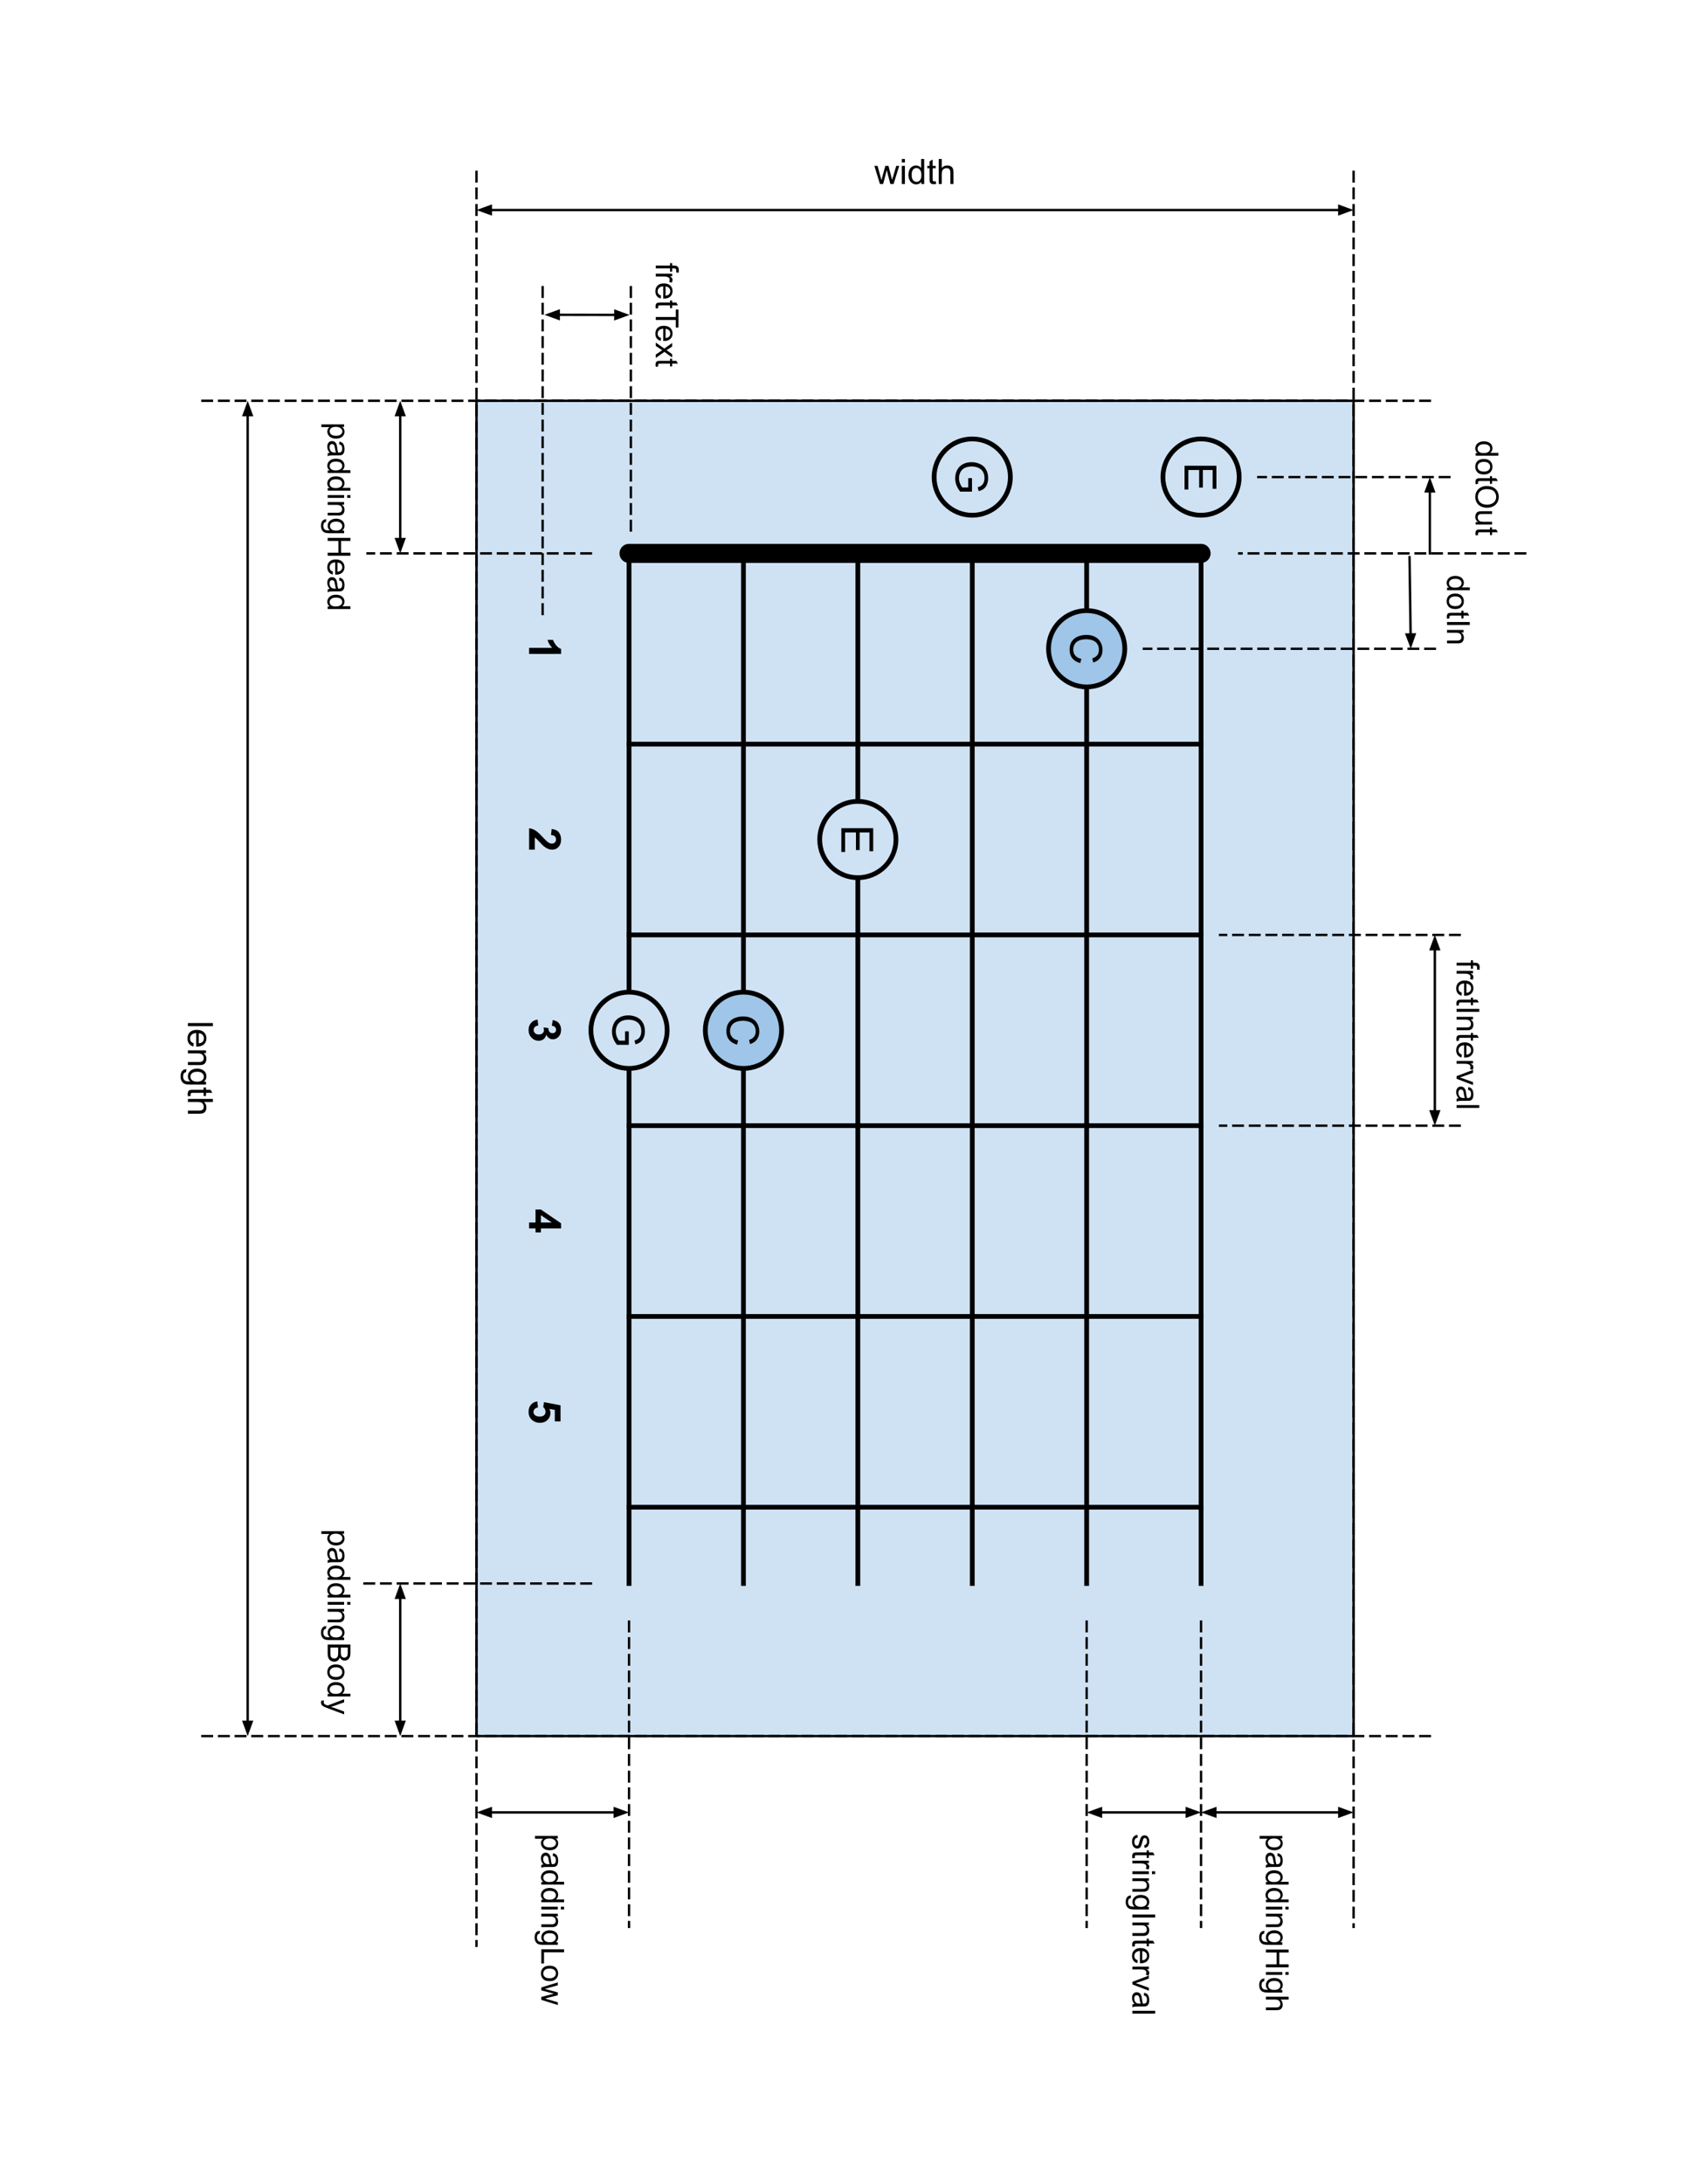 <svg version="1.1" viewBox="0.0 0.0 712.0 916.0" fill="none" stroke="none" stroke-linecap="square" stroke-miterlimit="10" xmlns:xlink="http://www.w3.org/1999/xlink" xmlns="http://www.w3.org/2000/svg"><rect x="0.0" y="0.0" width="712.0" height="916.0" fill="#808080" stroke="none"/><clipPath id="p.0"><path d="m0 0l712.0 0l0 916.0l-712.0 0l0 -916.0z" clip-rule="nonzero"/></clipPath><g clip-path="url(#p.0)"><path fill="#ffffff" d="m0 0l712.0 0l0 916.0l-712.0 0z" fill-rule="evenodd"/><path fill="#cfe2f3" d="m567.921 168.079l0 560.0l-368.0 0l0 -560.0z" fill-rule="evenodd"/><path stroke="#000000" stroke-width="1.0" stroke-linejoin="round" stroke-linecap="butt" d="m567.921 168.079l0 560.0l-368.0 0l0 -560.0z" fill-rule="evenodd"/><path fill="#000000" fill-opacity="0.0" d="m503.921 232.079l0 432.0" fill-rule="evenodd"/><path stroke="#000000" stroke-width="2.0" stroke-linejoin="round" stroke-linecap="butt" d="m503.921 232.079l0 432.0" fill-rule="evenodd"/><path fill="#000000" fill-opacity="0.0" d="m455.921 232.079l0 432.0" fill-rule="evenodd"/><path stroke="#000000" stroke-width="2.0" stroke-linejoin="round" stroke-linecap="butt" d="m455.921 232.079l0 432.0" fill-rule="evenodd"/><path fill="#000000" fill-opacity="0.0" d="m407.921 232.079l0 432.0" fill-rule="evenodd"/><path stroke="#000000" stroke-width="2.0" stroke-linejoin="round" stroke-linecap="butt" d="m407.921 232.079l0 432.0" fill-rule="evenodd"/><path fill="#000000" fill-opacity="0.0" d="m359.921 232.079l0 432.0" fill-rule="evenodd"/><path stroke="#000000" stroke-width="2.0" stroke-linejoin="round" stroke-linecap="butt" d="m359.921 232.079l0 432.0" fill-rule="evenodd"/><path fill="#000000" fill-opacity="0.0" d="m311.921 232.079l0 432.0" fill-rule="evenodd"/><path stroke="#000000" stroke-width="2.0" stroke-linejoin="round" stroke-linecap="butt" d="m311.921 232.079l0 432.0" fill-rule="evenodd"/><path fill="#000000" fill-opacity="0.0" d="m263.921 232.079l0 432.0" fill-rule="evenodd"/><path stroke="#000000" stroke-width="2.0" stroke-linejoin="round" stroke-linecap="butt" d="m263.921 232.079l0 432.0" fill-rule="evenodd"/><path fill="#000000" fill-opacity="0.0" d="m503.921 232.079l-240.0 0" fill-rule="evenodd"/><path stroke="#000000" stroke-width="8.0" stroke-linejoin="round" stroke-linecap="round" d="m503.921 232.079l-240.0 0" fill-rule="evenodd"/><path fill="#000000" fill-opacity="0.0" d="m503.921 312.079l-240.0 0" fill-rule="evenodd"/><path stroke="#000000" stroke-width="2.0" stroke-linejoin="round" stroke-linecap="butt" d="m503.921 312.079l-240.0 0" fill-rule="evenodd"/><path fill="#000000" fill-opacity="0.0" d="m503.921 392.079l-240.0 0" fill-rule="evenodd"/><path stroke="#000000" stroke-width="2.0" stroke-linejoin="round" stroke-linecap="butt" d="m503.921 392.079l-240.0 0" fill-rule="evenodd"/><path fill="#000000" fill-opacity="0.0" d="m503.921 472.079l-240.0 0" fill-rule="evenodd"/><path stroke="#000000" stroke-width="2.0" stroke-linejoin="round" stroke-linecap="butt" d="m503.921 472.079l-240.0 0" fill-rule="evenodd"/><path fill="#000000" fill-opacity="0.0" d="m503.921 552.079l-240.0 0" fill-rule="evenodd"/><path stroke="#000000" stroke-width="2.0" stroke-linejoin="round" stroke-linecap="butt" d="m503.921 552.079l-240.0 0" fill-rule="evenodd"/><path fill="#000000" fill-opacity="0.0" d="m503.921 632.079l-240.0 0" fill-rule="evenodd"/><path stroke="#000000" stroke-width="2.0" stroke-linejoin="round" stroke-linecap="butt" d="m503.921 632.079l-240.0 0" fill-rule="evenodd"/><path fill="#000000" fill-opacity="0.0" d="m239.921 232.079l0 80.0l-32.0 0l0 -80.0z" fill-rule="evenodd"/><path fill="#000000" d="m222.001 274.235l0 -2.562l9.641 0q-1.312 -1.406 -1.938 -3.312l2.328 0q0.328 1.016 1.234 2.188q0.922 1.172 2.141 1.609l0 2.078l-13.406 0z" fill-rule="nonzero"/><path fill="#000000" fill-opacity="0.0" d="m239.921 312.079l0 80.0l-32.0 0l0 -80.0z" fill-rule="evenodd"/><path fill="#000000" d="m224.376 356.328l-2.375 0l0 -8.969q1.344 0.141 2.547 0.859q1.219 0.734 3.203 2.891q1.625 1.734 2.188 2.125q0.797 0.531 1.578 0.531q0.844 0 1.297 -0.469q0.469 -0.453 0.469 -1.266q0 -0.797 -0.484 -1.281q-0.469 -0.469 -1.594 -0.547l0.25 -2.547q2.109 0.234 3.031 1.422q0.922 1.203 0.922 3.016q0 1.969 -1.062 3.094q-1.062 1.141 -2.656 1.141q-0.891 0 -1.719 -0.328q-0.812 -0.312 -1.703 -1.016q-0.594 -0.469 -1.703 -1.688q-1.109 -1.203 -1.484 -1.531q-0.359 -0.312 -0.703 -0.516l0 5.078z" fill-rule="nonzero"/><path fill="#000000" fill-opacity="0.0" d="m239.921 392.079l0 80.0l-32.0 0l0 -80.0z" fill-rule="evenodd"/><path fill="#000000" d="m225.548 427.594l0.297 2.469q-0.953 0.125 -1.453 0.641q-0.5 0.531 -0.5 1.266q0 0.781 0.594 1.328q0.609 0.547 1.641 0.547q0.953 0 1.516 -0.531q0.578 -0.516 0.578 -1.25q0 -0.5 -0.203 -1.188l2.094 0.281q-0.031 1.047 0.438 1.594q0.484 0.547 1.281 0.547q0.672 0 1.078 -0.406q0.406 -0.391 0.406 -1.062q0 -0.656 -0.469 -1.125q-0.453 -0.453 -1.328 -0.562l0.406 -2.359q1.203 0.25 1.922 0.734q0.734 0.5 1.141 1.391q0.422 0.891 0.422 2.0q0 1.875 -1.203 3.016q-0.984 0.938 -2.219 0.938q-1.766 0 -2.812 -1.922q-0.234 1.156 -1.094 1.844q-0.859 0.688 -2.062 0.688q-1.766 0 -3.016 -1.297q-1.234 -1.281 -1.234 -3.188q0 -1.812 1.047 -3.016q1.047 -1.188 2.734 -1.375z" fill-rule="nonzero"/><path fill="#000000" fill-opacity="0.0" d="m239.921 472.079l0 80.0l-32.0 0l0 -80.0z" fill-rule="evenodd"/><path fill="#000000" d="m222.001 512.703l2.688 0l0 -5.469l2.234 0l8.484 5.797l0 2.156l-8.469 0l0 1.656l-2.25 0l0 -1.656l-2.688 0l0 -2.484zm4.938 0l4.562 0l-4.562 -3.078l0 3.078z" fill-rule="nonzero"/><path fill="#000000" fill-opacity="0.0" d="m239.921 552.079l0 80.0l-32.0 0l0 -80.0z" fill-rule="evenodd"/><path fill="#000000" d="m225.439 587.719l0.266 2.547q-0.875 0.109 -1.375 0.641q-0.5 0.547 -0.5 1.25q0 0.797 0.641 1.344q0.656 0.562 1.969 0.562q1.234 0 1.844 -0.547q0.609 -0.547 0.609 -1.438q0 -1.094 -0.969 -1.969l0.297 -2.078l6.953 1.312l0 6.766l-2.391 0l0 -4.828l-2.266 -0.406q0.422 0.859 0.422 1.75q0 1.703 -1.25 2.891q-1.234 1.188 -3.203 1.188q-1.656 0 -2.938 -0.953q-1.781 -1.312 -1.781 -3.625q0 -1.844 1.0 -3.016q1.0 -1.156 2.672 -1.391z" fill-rule="nonzero"/><path fill="#9fc5e8" d="m455.921 256.079l0 0c8.837 0 16.0 7.163 16.0 16.0l0 0c0 4.243 -1.686 8.313 -4.686 11.314c-3.001 3.001 -7.07 4.686 -11.314 4.686l0 0c-8.837 0 -16.0 -7.163 -16.0 -16.0l0 0c0 -8.837 7.163 -16.0 16.0 -16.0z" fill-rule="evenodd"/><path stroke="#000000" stroke-width="2.0" stroke-linejoin="round" stroke-linecap="butt" d="m455.921 256.079l0 0c8.837 0 16.0 7.163 16.0 16.0l0 0c0 4.243 -1.686 8.313 -4.686 11.314c-3.001 3.001 -7.07 4.686 -11.314 4.686l0 0c-8.837 0 -16.0 -7.163 -16.0 -16.0l0 0c0 -8.837 7.163 -16.0 16.0 -16.0z" fill-rule="evenodd"/><path fill="#000000" d="m453.689 276.311l-0.453 1.766q-2.172 -0.562 -3.328 -2.0q-1.141 -1.438 -1.141 -3.531q0 -2.156 0.875 -3.516q0.891 -1.344 2.547 -2.062q1.672 -0.703 3.594 -0.703q2.078 0 3.625 0.797q1.562 0.797 2.359 2.266q0.812 1.484 0.812 3.25q0 2.0 -1.016 3.359q-1.016 1.375 -2.875 1.906l-0.406 -1.734q1.453 -0.469 2.109 -1.359q0.672 -0.875 0.672 -2.203q0 -1.547 -0.734 -2.578q-0.734 -1.031 -1.984 -1.453q-1.234 -0.422 -2.562 -0.422q-1.703 0 -2.969 0.5q-1.266 0.5 -1.906 1.547q-0.625 1.047 -0.625 2.266q0 1.484 0.859 2.516q0.859 1.031 2.547 1.391z" fill-rule="nonzero"/><path fill="#cfe2f3" d="m407.921 184.079l0 0c8.837 0 16.0 7.163 16.0 16.0l0 0c0 4.243 -1.686 8.313 -4.686 11.314c-3.001 3.001 -7.07 4.686 -11.314 4.686l0 0c-8.837 0 -16.0 -7.163 -16.0 -16.0l0 0c0 -8.837 7.163 -16.0 16.0 -16.0z" fill-rule="evenodd"/><path stroke="#000000" stroke-width="2.0" stroke-linejoin="round" stroke-linecap="butt" d="m407.921 184.079l0 0c8.837 0 16.0 7.163 16.0 16.0l0 0c0 4.243 -1.686 8.313 -4.686 11.314c-3.001 3.001 -7.07 4.686 -11.314 4.686l0 0c-8.837 0 -16.0 -7.163 -16.0 -16.0l0 0c0 -8.837 7.163 -16.0 16.0 -16.0z" fill-rule="evenodd"/><path fill="#000000" d="m406.236 200.511l1.578 0l0 5.656l-4.953 0q-1.047 -1.297 -1.578 -2.688q-0.516 -1.375 -0.516 -2.844q0 -1.969 0.844 -3.578q0.844 -1.609 2.438 -2.422q1.594 -0.812 3.562 -0.812q1.953 0 3.641 0.812q1.688 0.812 2.5 2.344q0.828 1.531 0.828 3.516q0 1.453 -0.469 2.625q-0.469 1.172 -1.312 1.828q-0.828 0.672 -2.172 1.016l-0.438 -1.594q1.016 -0.297 1.594 -0.75q0.594 -0.438 0.938 -1.266q0.344 -0.828 0.344 -1.844q0 -1.203 -0.375 -2.094q-0.359 -0.891 -0.969 -1.438q-0.594 -0.531 -1.312 -0.828q-1.234 -0.516 -2.688 -0.516q-1.781 0 -2.984 0.609q-1.203 0.625 -1.797 1.797q-0.578 1.172 -0.578 2.5q0 1.141 0.438 2.234q0.453 1.094 0.953 1.656l2.484 0l0 -3.922z" fill-rule="nonzero"/><path fill="#9fc5e8" d="m311.921 416.079l0 0c8.837 0 16.0 7.163 16.0 16.0l0 0c0 4.243 -1.686 8.313 -4.686 11.314c-3.001 3.001 -7.07 4.686 -11.314 4.686l0 0c-8.837 0 -16.0 -7.163 -16.0 -16.0l0 0c0 -8.837 7.163 -16.0 16.0 -16.0z" fill-rule="evenodd"/><path stroke="#000000" stroke-width="2.0" stroke-linejoin="round" stroke-linecap="butt" d="m311.921 416.079l0 0c8.837 0 16.0 7.163 16.0 16.0l0 0c0 4.243 -1.686 8.313 -4.686 11.314c-3.001 3.001 -7.07 4.686 -11.314 4.686l0 0c-8.837 0 -16.0 -7.163 -16.0 -16.0l0 0c0 -8.837 7.163 -16.0 16.0 -16.0z" fill-rule="evenodd"/><path fill="#000000" d="m309.689 436.311l-0.453 1.766q-2.172 -0.562 -3.328 -2.0q-1.141 -1.438 -1.141 -3.531q0 -2.156 0.875 -3.516q0.891 -1.344 2.547 -2.062q1.672 -0.703 3.594 -0.703q2.078 0 3.625 0.797q1.562 0.797 2.359 2.266q0.812 1.484 0.812 3.25q0 2.0 -1.016 3.359q-1.016 1.375 -2.875 1.906l-0.406 -1.734q1.453 -0.469 2.109 -1.359q0.672 -0.875 0.672 -2.203q0 -1.547 -0.734 -2.578q-0.734 -1.031 -1.984 -1.453q-1.234 -0.422 -2.562 -0.422q-1.703 0 -2.969 0.5q-1.266 0.5 -1.906 1.547q-0.625 1.047 -0.625 2.266q0 1.484 0.859 2.516q0.859 1.031 2.547 1.391z" fill-rule="nonzero"/><path fill="#cfe2f3" d="m359.921 336.079l0 0c8.837 0 16.0 7.163 16.0 16.0l0 0c0 4.243 -1.686 8.313 -4.686 11.314c-3.001 3.001 -7.07 4.686 -11.314 4.686l0 0c-8.837 0 -16.0 -7.163 -16.0 -16.0l0 0c0 -8.837 7.163 -16.0 16.0 -16.0z" fill-rule="evenodd"/><path stroke="#000000" stroke-width="2.0" stroke-linejoin="round" stroke-linecap="butt" d="m359.921 336.079l0 0c8.837 0 16.0 7.163 16.0 16.0l0 0c0 4.243 -1.686 8.313 -4.686 11.314c-3.001 3.001 -7.07 4.686 -11.314 4.686l0 0c-8.837 0 -16.0 -7.163 -16.0 -16.0l0 0c0 -8.837 7.163 -16.0 16.0 -16.0z" fill-rule="evenodd"/><path fill="#000000" d="m353.001 347.326l13.359 0l0 9.656l-1.578 0l0 -7.875l-4.094 0l0 7.375l-1.562 0l0 -7.375l-4.547 0l0 8.188l-1.578 0l0 -9.969z" fill-rule="nonzero"/><path fill="#cfe2f3" d="m503.921 184.079l0 0c8.837 0 16.0 7.163 16.0 16.0l0 0c0 4.243 -1.686 8.313 -4.686 11.314c-3.001 3.001 -7.07 4.686 -11.314 4.686l0 0c-8.837 0 -16.0 -7.163 -16.0 -16.0l0 0c0 -8.837 7.163 -16.0 16.0 -16.0z" fill-rule="evenodd"/><path stroke="#000000" stroke-width="2.0" stroke-linejoin="round" stroke-linecap="butt" d="m503.921 184.079l0 0c8.837 0 16.0 7.163 16.0 16.0l0 0c0 4.243 -1.686 8.313 -4.686 11.314c-3.001 3.001 -7.07 4.686 -11.314 4.686l0 0c-8.837 0 -16.0 -7.163 -16.0 -16.0l0 0c0 -8.837 7.163 -16.0 16.0 -16.0z" fill-rule="evenodd"/><path fill="#000000" d="m497.001 195.326l13.359 0l0 9.656l-1.578 0l0 -7.875l-4.094 0l0 7.375l-1.562 0l0 -7.375l-4.547 0l0 8.188l-1.578 0l0 -9.969z" fill-rule="nonzero"/><path fill="#cfe2f3" d="m263.921 416.079l0 0c8.837 0 16.0 7.163 16.0 16.0l0 0c0 4.243 -1.686 8.313 -4.686 11.314c-3.001 3.001 -7.07 4.686 -11.314 4.686l0 0c-8.837 0 -16.0 -7.163 -16.0 -16.0l0 0c0 -8.837 7.163 -16.0 16.0 -16.0z" fill-rule="evenodd"/><path stroke="#000000" stroke-width="2.0" stroke-linejoin="round" stroke-linecap="butt" d="m263.921 416.079l0 0c8.837 0 16.0 7.163 16.0 16.0l0 0c0 4.243 -1.686 8.313 -4.686 11.314c-3.001 3.001 -7.07 4.686 -11.314 4.686l0 0c-8.837 0 -16.0 -7.163 -16.0 -16.0l0 0c0 -8.837 7.163 -16.0 16.0 -16.0z" fill-rule="evenodd"/><path fill="#000000" d="m262.236 432.511l1.578 0l0 5.656l-4.953 0q-1.047 -1.297 -1.578 -2.688q-0.516 -1.375 -0.516 -2.844q0 -1.969 0.844 -3.578q0.844 -1.609 2.438 -2.422q1.594 -0.812 3.562 -0.812q1.953 0 3.641 0.812q1.688 0.812 2.5 2.344q0.828 1.531 0.828 3.516q0 1.453 -0.469 2.625q-0.469 1.172 -1.312 1.828q-0.828 0.672 -2.172 1.016l-0.438 -1.594q1.016 -0.297 1.594 -0.75q0.594 -0.438 0.938 -1.266q0.344 -0.828 0.344 -1.844q0 -1.203 -0.375 -2.094q-0.359 -0.891 -0.969 -1.438q-0.594 -0.531 -1.312 -0.828q-1.234 -0.516 -2.688 -0.516q-1.781 0 -2.984 0.609q-1.203 0.625 -1.797 1.797q-0.578 1.172 -0.578 2.5q0 1.141 0.438 2.234q0.453 1.094 0.953 1.656l2.484 0l0 -3.922z" fill-rule="nonzero"/><path fill="#000000" fill-opacity="0.0" d="m567.921 72.079l0 736.0" fill-rule="evenodd"/><path stroke="#000000" stroke-width="1.0" stroke-linejoin="round" stroke-linecap="butt" stroke-dasharray="4.0,3.0" d="m567.921 72.079l0 736.0" fill-rule="evenodd"/><path fill="#000000" fill-opacity="0.0" d="m199.921 72.079l0 743.937" fill-rule="evenodd"/><path stroke="#000000" stroke-width="1.0" stroke-linejoin="round" stroke-linecap="butt" stroke-dasharray="4.0,3.0" d="m199.921 72.079l0 743.937" fill-rule="evenodd"/><path fill="#000000" fill-opacity="0.0" d="m599.921 168.079l-516.0 0" fill-rule="evenodd"/><path stroke="#000000" stroke-width="1.0" stroke-linejoin="round" stroke-linecap="butt" stroke-dasharray="4.0,3.0" d="m599.921 168.079l-516.0 0" fill-rule="evenodd"/><path fill="#000000" fill-opacity="0.0" d="m599.921 728.079l-516.0 0" fill-rule="evenodd"/><path stroke="#000000" stroke-width="1.0" stroke-linejoin="round" stroke-linecap="butt" stroke-dasharray="4.0,3.0" d="m599.921 728.079l-516.0 0" fill-rule="evenodd"/><path fill="#000000" fill-opacity="0.0" d="m503.921 680.079l0 128.0" fill-rule="evenodd"/><path stroke="#000000" stroke-width="1.0" stroke-linejoin="round" stroke-linecap="butt" stroke-dasharray="4.0,3.0" d="m503.921 680.079l0 128.0" fill-rule="evenodd"/><path fill="#000000" fill-opacity="0.0" d="m263.921 680.079l0 128.0" fill-rule="evenodd"/><path stroke="#000000" stroke-width="1.0" stroke-linejoin="round" stroke-linecap="butt" stroke-dasharray="4.0,3.0" d="m263.921 680.079l0 128.0" fill-rule="evenodd"/><path fill="#000000" fill-opacity="0.0" d="m455.921 680.079l0 128.0" fill-rule="evenodd"/><path stroke="#000000" stroke-width="1.0" stroke-linejoin="round" stroke-linecap="butt" stroke-dasharray="4.0,3.0" d="m455.921 680.079l0 128.0" fill-rule="evenodd"/><path fill="#000000" fill-opacity="0.0" d="m503.921 760.079l-48.0 0" fill-rule="evenodd"/><path stroke="#000000" stroke-width="1.0" stroke-linejoin="round" stroke-linecap="butt" d="m497.921 760.079l-36.0 0" fill-rule="evenodd"/><path fill="#000000" stroke="#000000" stroke-width="1.0" stroke-linecap="butt" d="m497.921 761.73l4.538 -1.652l-4.538 -1.652z" fill-rule="evenodd"/><path fill="#000000" stroke="#000000" stroke-width="1.0" stroke-linecap="butt" d="m461.921 758.427l-4.538 1.652l4.538 1.652z" fill-rule="evenodd"/><path fill="#000000" fill-opacity="0.0" d="m567.921 760.079l-64.0 0" fill-rule="evenodd"/><path stroke="#000000" stroke-width="1.0" stroke-linejoin="round" stroke-linecap="butt" d="m561.921 760.079l-52.0 0" fill-rule="evenodd"/><path fill="#000000" stroke="#000000" stroke-width="1.0" stroke-linecap="butt" d="m561.921 761.73l4.538 -1.652l-4.538 -1.652z" fill-rule="evenodd"/><path fill="#000000" stroke="#000000" stroke-width="1.0" stroke-linecap="butt" d="m509.921 758.427l-4.538 1.652l4.538 1.652z" fill-rule="evenodd"/><path fill="#000000" fill-opacity="0.0" d="m263.921 760.079l-64.0 0" fill-rule="evenodd"/><path stroke="#000000" stroke-width="1.0" stroke-linejoin="round" stroke-linecap="butt" d="m257.921 760.079l-52.0 0" fill-rule="evenodd"/><path fill="#000000" stroke="#000000" stroke-width="1.0" stroke-linecap="butt" d="m257.921 761.73l4.538 -1.652l-4.538 -1.652z" fill-rule="evenodd"/><path fill="#000000" stroke="#000000" stroke-width="1.0" stroke-linecap="butt" d="m205.921 758.427l-4.538 1.652l4.538 1.652z" fill-rule="evenodd"/><path fill="#000000" fill-opacity="0.0" d="m247.921 232.079l-93.732 0" fill-rule="evenodd"/><path stroke="#000000" stroke-width="1.0" stroke-linejoin="round" stroke-linecap="butt" stroke-dasharray="4.0,3.0" d="m247.921 232.079l-93.732 0" fill-rule="evenodd"/><path fill="#000000" fill-opacity="0.0" d="m167.921 168.079l0 64.0" fill-rule="evenodd"/><path stroke="#000000" stroke-width="1.0" stroke-linejoin="round" stroke-linecap="butt" d="m167.921 174.079l0 52.0" fill-rule="evenodd"/><path fill="#000000" stroke="#000000" stroke-width="1.0" stroke-linecap="butt" d="m169.573 174.079l-1.652 -4.538l-1.652 4.538z" fill-rule="evenodd"/><path fill="#000000" stroke="#000000" stroke-width="1.0" stroke-linecap="butt" d="m166.27 226.079l1.652 4.538l1.652 -4.538z" fill-rule="evenodd"/><path fill="#000000" fill-opacity="0.0" d="m612.444 392.084l-100.535 0" fill-rule="evenodd"/><path stroke="#000000" stroke-width="1.0" stroke-linejoin="round" stroke-linecap="butt" stroke-dasharray="4.0,3.0" d="m612.444 392.084l-100.535 0" fill-rule="evenodd"/><path fill="#000000" fill-opacity="0.0" d="m247.921 664.079l-96.346 0" fill-rule="evenodd"/><path stroke="#000000" stroke-width="1.0" stroke-linejoin="round" stroke-linecap="butt" stroke-dasharray="4.0,3.0" d="m247.921 664.079l-96.346 0" fill-rule="evenodd"/><path fill="#000000" fill-opacity="0.0" d="m602.008 392.079l0 80.0" fill-rule="evenodd"/><path stroke="#000000" stroke-width="1.0" stroke-linejoin="round" stroke-linecap="butt" d="m602.008 398.079l0 68.0" fill-rule="evenodd"/><path fill="#000000" stroke="#000000" stroke-width="1.0" stroke-linecap="butt" d="m603.66 398.079l-1.652 -4.538l-1.652 4.538z" fill-rule="evenodd"/><path fill="#000000" stroke="#000000" stroke-width="1.0" stroke-linecap="butt" d="m600.356 466.079l1.652 4.538l1.652 -4.538z" fill-rule="evenodd"/><path fill="#000000" fill-opacity="0.0" d="m167.921 664.079l0 64.0" fill-rule="evenodd"/><path stroke="#000000" stroke-width="1.0" stroke-linejoin="round" stroke-linecap="butt" d="m167.921 670.079l0 52.0" fill-rule="evenodd"/><path fill="#000000" stroke="#000000" stroke-width="1.0" stroke-linecap="butt" d="m169.573 670.079l-1.652 -4.538l-1.652 4.538z" fill-rule="evenodd"/><path fill="#000000" stroke="#000000" stroke-width="1.0" stroke-linecap="butt" d="m166.27 722.079l1.652 4.538l1.652 -4.538z" fill-rule="evenodd"/><path fill="#000000" fill-opacity="0.0" d="m103.921 168.079l0 560.0" fill-rule="evenodd"/><path stroke="#000000" stroke-width="1.0" stroke-linejoin="round" stroke-linecap="butt" d="m103.921 174.079l0 548.0" fill-rule="evenodd"/><path fill="#000000" stroke="#000000" stroke-width="1.0" stroke-linecap="butt" d="m105.573 174.079l-1.652 -4.538l-1.652 4.538z" fill-rule="evenodd"/><path fill="#000000" stroke="#000000" stroke-width="1.0" stroke-linecap="butt" d="m102.27 722.079l1.652 4.538l1.652 -4.538z" fill-rule="evenodd"/><path fill="#000000" fill-opacity="0.0" d="m503.921 760.079l0 96.0l-48.0 0l0 -96.0z" fill-rule="evenodd"/><path fill="#000000" d="m477.184 769.485l0.188 1.156q-0.703 0.109 -1.078 0.547q-0.359 0.453 -0.359 1.25q0 0.812 0.328 1.203q0.328 0.391 0.766 0.391q0.391 0 0.625 -0.359q0.156 -0.234 0.391 -1.188q0.328 -1.297 0.562 -1.797q0.25 -0.484 0.656 -0.75q0.422 -0.25 0.938 -0.25q0.453 0 0.844 0.203q0.406 0.219 0.672 0.578q0.188 0.281 0.328 0.75q0.141 0.469 0.141 1.016q0 0.812 -0.234 1.422q-0.234 0.609 -0.641 0.906q-0.391 0.297 -1.062 0.406l-0.156 -1.141q0.531 -0.078 0.828 -0.453q0.312 -0.375 0.312 -1.062q0 -0.812 -0.266 -1.156q-0.266 -0.344 -0.625 -0.344q-0.234 0 -0.422 0.141q-0.188 0.156 -0.312 0.453q-0.062 0.172 -0.297 1.031q-0.328 1.25 -0.547 1.734q-0.203 0.5 -0.609 0.781q-0.406 0.281 -1.0 0.281q-0.594 0 -1.109 -0.344q-0.516 -0.344 -0.797 -1.0q-0.281 -0.641 -0.281 -1.453q0 -1.344 0.562 -2.047q0.562 -0.703 1.656 -0.906zm-1.016 9.695l-1.031 0.172q-0.109 -0.5 -0.109 -0.891q0 -0.641 0.203 -1.0q0.203 -0.344 0.531 -0.484q0.328 -0.141 1.391 -0.141l3.969 0l0 -0.859l0.906 0l0 0.859l1.719 0l0.703 1.172l-2.422 0l0 1.172l-0.906 0l0 -1.172l-4.047 0q-0.5 0 -0.641 0.047q-0.141 0.062 -0.234 0.203q-0.078 0.141 -0.078 0.406q0 0.203 0.047 0.516zm-1.047 1.125l6.906 0l0 1.062l-1.047 0q0.734 0.406 0.969 0.734q0.234 0.344 0.234 0.766q0 0.594 -0.375 1.203l-1.078 -0.406q0.25 -0.438 0.25 -0.859q0 -0.391 -0.234 -0.703q-0.234 -0.297 -0.641 -0.422q-0.625 -0.203 -1.359 -0.203l-3.625 0l0 -1.172zm8.188 4.47l1.359 0l0 1.172l-1.359 0l0 -1.172zm-8.188 0l6.906 0l0 1.172l-6.906 0l0 -1.172zm0 2.945l6.906 0l0 1.062l-0.984 0q1.141 0.75 1.141 2.188q0 0.625 -0.219 1.156q-0.219 0.531 -0.594 0.781q-0.359 0.266 -0.859 0.375q-0.328 0.062 -1.141 0.062l-4.25 0l0 -1.172l4.203 0q0.719 0 1.062 -0.141q0.359 -0.141 0.562 -0.484q0.219 -0.344 0.219 -0.812q0 -0.75 -0.469 -1.297q-0.469 -0.547 -1.797 -0.547l-3.781 0l0 -1.172zm-0.578 7.194l-0.156 1.141q-0.531 0.078 -0.781 0.406q-0.312 0.438 -0.312 1.188q0 0.812 0.328 1.25q0.312 0.453 0.906 0.609q0.359 0.094 1.5 0.078q-0.906 -0.766 -0.906 -1.906q0 -1.438 1.031 -2.219q1.031 -0.781 2.469 -0.781q0.984 0 1.812 0.359q0.844 0.359 1.297 1.031q0.453 0.688 0.453 1.609q0 1.219 -0.984 2.016l0.828 0l0 1.078l-5.969 0q-1.609 0 -2.281 -0.328q-0.688 -0.328 -1.078 -1.047q-0.391 -0.703 -0.391 -1.75q0 -1.234 0.562 -2.0q0.562 -0.75 1.672 -0.734zm4.156 0.984q-1.359 0 -1.984 0.531q-0.625 0.547 -0.625 1.359q0 0.797 0.625 1.344q0.625 0.547 1.953 0.547q1.266 0 1.906 -0.562q0.641 -0.562 0.641 -1.359q0 -0.766 -0.641 -1.312q-0.625 -0.547 -1.875 -0.547zm-3.578 7.022l9.547 0l0 1.25l-9.547 0l0 -1.25zm0 3.328l6.906 0l0 1.062l-0.984 0q1.141 0.75 1.141 2.188q0 0.625 -0.219 1.156q-0.219 0.531 -0.594 0.781q-0.359 0.266 -0.859 0.375q-0.328 0.062 -1.141 0.062l-4.25 0l0 -1.172l4.203 0q0.719 0 1.062 -0.141q0.359 -0.141 0.562 -0.484q0.219 -0.344 0.219 -0.812q0 -0.75 -0.469 -1.297q-0.469 -0.547 -1.797 -0.547l-3.781 0l0 -1.172zm1.047 9.975l-1.031 0.172q-0.109 -0.5 -0.109 -0.891q0 -0.641 0.203 -1.0q0.203 -0.344 0.531 -0.484q0.328 -0.141 1.391 -0.141l3.969 0l0 -0.859l0.906 0l0 0.859l1.719 0l0.703 1.172l-2.422 0l0 1.172l-0.906 0l0 -1.172l-4.047 0q-0.5 0 -0.641 0.047q-0.141 0.062 -0.234 0.203q-0.078 0.141 -0.078 0.406q0 0.203 0.047 0.516zm1.172 5.875l-0.141 1.203q-1.062 -0.281 -1.656 -1.062q-0.578 -0.766 -0.578 -1.969q0 -1.516 0.938 -2.406q0.938 -0.891 2.609 -0.891q1.75 0 2.703 0.891q0.969 0.906 0.969 2.344q0 1.391 -0.938 2.266q-0.938 0.875 -2.656 0.875q-0.109 0 -0.312 0l0 -5.156q-1.141 0.062 -1.75 0.641q-0.594 0.578 -0.594 1.438q0 0.656 0.328 1.109q0.344 0.453 1.078 0.719zm1.906 -3.844l0 3.859q0.859 -0.078 1.297 -0.438q0.688 -0.562 0.688 -1.453q0 -0.812 -0.547 -1.359q-0.531 -0.547 -1.438 -0.609zm-4.125 6.506l6.906 0l0 1.062l-1.047 0q0.734 0.406 0.969 0.734q0.234 0.344 0.234 0.766q0 0.594 -0.375 1.203l-1.078 -0.406q0.25 -0.438 0.25 -0.859q0 -0.391 -0.234 -0.703q-0.234 -0.297 -0.641 -0.422q-0.625 -0.203 -1.359 -0.203l-3.625 0l0 -1.172zm0 6.376l6.906 -2.625l0 1.234l-4.141 1.484q-0.656 0.234 -1.391 0.438q0.547 0.156 1.312 0.438l4.219 1.531l0 1.219l-6.906 -2.625l0 -1.094zm0.859 9.258q-0.562 -0.656 -0.797 -1.266q-0.219 -0.594 -0.219 -1.281q0 -1.141 0.547 -1.75q0.562 -0.609 1.438 -0.609q0.5 0 0.922 0.219q0.422 0.234 0.672 0.609q0.25 0.375 0.391 0.844q0.078 0.344 0.172 1.047q0.172 1.422 0.406 2.094q0.234 0 0.297 0q0.719 0 1.016 -0.328q0.391 -0.453 0.391 -1.344q0 -0.812 -0.297 -1.219q-0.281 -0.391 -1.016 -0.578l0.156 -1.141q0.734 0.156 1.188 0.516q0.453 0.359 0.688 1.031q0.25 0.672 0.25 1.562q0 0.891 -0.203 1.438q-0.203 0.562 -0.531 0.812q-0.312 0.266 -0.797 0.375q-0.297 0.047 -1.078 0.047l-1.562 0q-1.625 0 -2.062 0.078q-0.438 0.078 -0.828 0.297l0 -1.219q0.359 -0.188 0.859 -0.234zm2.609 -0.094q-0.266 -0.641 -0.438 -1.922q-0.109 -0.719 -0.25 -1.016q-0.125 -0.297 -0.375 -0.469q-0.25 -0.156 -0.547 -0.156q-0.469 0 -0.781 0.344q-0.312 0.359 -0.312 1.047q0 0.672 0.297 1.203q0.297 0.531 0.812 0.781q0.391 0.188 1.172 0.188l0.422 0zm-3.469 2.975l9.547 0l0 1.172l-9.547 0l0 -1.172z" fill-rule="nonzero"/><path fill="#000000" fill-opacity="0.0" d="m263.921 760.079l0 111.843l-64.0 0l0 -111.843z" fill-rule="evenodd"/><path fill="#000000" d="m224.465 769.954l9.562 0l0 1.078l-0.891 0q0.531 0.375 0.781 0.844q0.266 0.484 0.266 1.156q0 0.875 -0.453 1.547q-0.453 0.688 -1.281 1.031q-0.828 0.344 -1.828 0.344q-1.047 0 -1.906 -0.375q-0.844 -0.375 -1.297 -1.109q-0.453 -0.719 -0.453 -1.531q0 -0.578 0.25 -1.047q0.25 -0.469 0.625 -0.766l-3.375 0l0 -1.172zm6.078 1.062q-1.344 0 -1.984 0.531q-0.625 0.547 -0.625 1.312q0 0.781 0.656 1.344q0.656 0.562 2.047 0.562q1.312 0 1.969 -0.547q0.672 -0.547 0.672 -1.297q0 -0.75 -0.703 -1.328q-0.703 -0.578 -2.031 -0.578zm-2.562 10.866q-0.562 -0.656 -0.797 -1.266q-0.219 -0.594 -0.219 -1.281q0 -1.141 0.547 -1.75q0.562 -0.609 1.438 -0.609q0.5 0 0.922 0.219q0.422 0.234 0.672 0.609q0.25 0.375 0.391 0.844q0.078 0.344 0.172 1.047q0.172 1.422 0.406 2.094q0.234 0 0.297 0q0.719 0 1.016 -0.328q0.391 -0.453 0.391 -1.344q0 -0.812 -0.297 -1.219q-0.281 -0.391 -1.016 -0.578l0.156 -1.141q0.734 0.156 1.188 0.516q0.453 0.359 0.688 1.031q0.25 0.672 0.25 1.562q0 0.891 -0.203 1.438q-0.203 0.562 -0.531 0.812q-0.312 0.266 -0.797 0.375q-0.297 0.047 -1.078 0.047l-1.562 0q-1.625 0 -2.062 0.078q-0.438 0.078 -0.828 0.297l0 -1.219q0.359 -0.188 0.859 -0.234zm2.609 -0.094q-0.266 -0.641 -0.438 -1.922q-0.109 -0.719 -0.25 -1.016q-0.125 -0.297 -0.375 -0.469q-0.25 -0.156 -0.547 -0.156q-0.469 0 -0.781 0.344q-0.312 0.359 -0.312 1.047q0 0.672 0.297 1.203q0.297 0.531 0.812 0.781q0.391 0.188 1.172 0.188l0.422 0zm-3.469 7.475l0.875 0q-1.031 -0.656 -1.031 -1.938q0 -0.812 0.453 -1.516q0.453 -0.688 1.266 -1.078q0.828 -0.375 1.891 -0.375q1.031 0 1.875 0.344q0.844 0.344 1.281 1.031q0.453 0.703 0.453 1.547q0 0.625 -0.266 1.109q-0.25 0.5 -0.672 0.797l3.422 0l0 1.172l-9.547 0l0 -1.094zm3.453 -3.703q-1.328 0 -1.984 0.562q-0.656 0.562 -0.656 1.328q0 0.766 0.625 1.297q0.625 0.531 1.906 0.531q1.422 0 2.078 -0.547q0.672 -0.547 0.672 -1.344q0 -0.781 -0.641 -1.312q-0.625 -0.516 -2.0 -0.516zm-3.453 11.116l0.875 0q-1.031 -0.656 -1.031 -1.938q0 -0.812 0.453 -1.516q0.453 -0.688 1.266 -1.078q0.828 -0.375 1.891 -0.375q1.031 0 1.875 0.344q0.844 0.344 1.281 1.031q0.453 0.703 0.453 1.547q0 0.625 -0.266 1.109q-0.25 0.5 -0.672 0.797l3.422 0l0 1.172l-9.547 0l0 -1.094zm3.453 -3.703q-1.328 0 -1.984 0.562q-0.656 0.562 -0.656 1.328q0 0.766 0.625 1.297q0.625 0.531 1.906 0.531q1.422 0 2.078 -0.547q0.672 -0.547 0.672 -1.344q0 -0.781 -0.641 -1.312q-0.625 -0.516 -2.0 -0.516zm4.734 6.647l1.359 0l0 1.172l-1.359 0l0 -1.172zm-8.188 0l6.906 0l0 1.172l-6.906 0l0 -1.172zm0 2.945l6.906 0l0 1.062l-0.984 0q1.141 0.75 1.141 2.188q0 0.625 -0.219 1.156q-0.219 0.531 -0.594 0.781q-0.359 0.266 -0.859 0.375q-0.328 0.062 -1.141 0.062l-4.25 0l0 -1.172l4.203 0q0.719 0 1.062 -0.141q0.359 -0.141 0.562 -0.484q0.219 -0.344 0.219 -0.812q0 -0.75 -0.469 -1.297q-0.469 -0.547 -1.797 -0.547l-3.781 0l0 -1.172zm-0.578 7.194l-0.156 1.141q-0.531 0.078 -0.781 0.406q-0.312 0.438 -0.312 1.188q0 0.812 0.328 1.25q0.312 0.453 0.906 0.609q0.359 0.094 1.5 0.078q-0.906 -0.766 -0.906 -1.906q0 -1.438 1.031 -2.219q1.031 -0.781 2.469 -0.781q0.984 0 1.812 0.359q0.844 0.359 1.297 1.031q0.453 0.688 0.453 1.609q0 1.219 -0.984 2.016l0.828 0l0 1.078l-5.969 0q-1.609 0 -2.281 -0.328q-0.688 -0.328 -1.078 -1.047q-0.391 -0.703 -0.391 -1.75q0 -1.234 0.562 -2.0q0.562 -0.75 1.672 -0.734zm4.156 0.984q-1.359 0 -1.984 0.531q-0.625 0.547 -0.625 1.359q0 0.797 0.625 1.344q0.625 0.547 1.953 0.547q1.266 0 1.906 -0.562q0.641 -0.562 0.641 -1.359q0 -0.766 -0.641 -1.312q-0.625 -0.547 -1.875 -0.547zm-3.578 6.741l9.547 0l0 1.266l-8.422 0l0 4.703l-1.125 0l0 -5.969zm3.453 6.881q1.922 0 2.844 1.078q0.766 0.891 0.766 2.172q0 1.422 -0.938 2.328q-0.922 0.906 -2.578 0.906q-1.328 0 -2.094 -0.406q-0.766 -0.391 -1.188 -1.156q-0.422 -0.766 -0.422 -1.672q0 -1.453 0.922 -2.359q0.938 -0.891 2.688 -0.891zm0 1.203q-1.328 0 -1.984 0.578q-0.656 0.594 -0.656 1.469q0 0.875 0.656 1.453q0.672 0.578 2.031 0.578q1.281 0 1.938 -0.594q0.656 -0.578 0.656 -1.438q0 -0.875 -0.656 -1.469q-0.656 -0.578 -1.984 -0.578zm-3.453 7.928l6.906 -2.125l0 1.219l-3.984 1.094l-1.484 0.422q0.109 0.016 1.422 0.359l4.047 1.094l0 1.203l-4.0 1.031l-1.328 0.344l1.344 0.406l3.984 1.172l0 1.141l-6.906 -2.156l0 -1.219l4.141 -1.094l1.172 -0.266l-5.312 -1.406l0 -1.219z" fill-rule="nonzero"/><path fill="#000000" fill-opacity="0.0" d="m567.921 760.079l0 96.0l-64.0 0l0 -96.0z" fill-rule="evenodd"/><path fill="#000000" d="m528.465 769.954l9.562 0l0 1.078l-0.891 0q0.531 0.375 0.781 0.844q0.266 0.484 0.266 1.156q0 0.875 -0.453 1.547q-0.453 0.688 -1.281 1.031q-0.828 0.344 -1.828 0.344q-1.047 0 -1.906 -0.375q-0.844 -0.375 -1.297 -1.109q-0.453 -0.719 -0.453 -1.531q0 -0.578 0.25 -1.047q0.25 -0.469 0.625 -0.766l-3.375 0l0 -1.172zm6.078 1.062q-1.344 0 -1.984 0.531q-0.625 0.547 -0.625 1.312q0 0.781 0.656 1.344q0.656 0.562 2.047 0.562q1.312 0 1.969 -0.547q0.672 -0.547 0.672 -1.297q0 -0.75 -0.703 -1.328q-0.703 -0.578 -2.031 -0.578zm-2.562 10.866q-0.562 -0.656 -0.797 -1.266q-0.219 -0.594 -0.219 -1.281q0 -1.141 0.547 -1.75q0.562 -0.609 1.438 -0.609q0.5 0 0.922 0.219q0.422 0.234 0.672 0.609q0.25 0.375 0.391 0.844q0.078 0.344 0.172 1.047q0.172 1.422 0.406 2.094q0.234 0 0.297 0q0.719 0 1.016 -0.328q0.391 -0.453 0.391 -1.344q0 -0.812 -0.297 -1.219q-0.281 -0.391 -1.016 -0.578l0.156 -1.141q0.734 0.156 1.188 0.516q0.453 0.359 0.688 1.031q0.25 0.672 0.25 1.562q0 0.891 -0.203 1.438q-0.203 0.562 -0.531 0.812q-0.312 0.266 -0.797 0.375q-0.297 0.047 -1.078 0.047l-1.562 0q-1.625 0 -2.062 0.078q-0.438 0.078 -0.828 0.297l0 -1.219q0.359 -0.188 0.859 -0.234zm2.609 -0.094q-0.266 -0.641 -0.438 -1.922q-0.109 -0.719 -0.25 -1.016q-0.125 -0.297 -0.375 -0.469q-0.25 -0.156 -0.547 -0.156q-0.469 0 -0.781 0.344q-0.312 0.359 -0.312 1.047q0 0.672 0.297 1.203q0.297 0.531 0.812 0.781q0.391 0.188 1.172 0.188l0.422 0zm-3.469 7.475l0.875 0q-1.031 -0.656 -1.031 -1.938q0 -0.812 0.453 -1.516q0.453 -0.688 1.266 -1.078q0.828 -0.375 1.891 -0.375q1.031 0 1.875 0.344q0.844 0.344 1.281 1.031q0.453 0.703 0.453 1.547q0 0.625 -0.266 1.109q-0.25 0.5 -0.672 0.797l3.422 0l0 1.172l-9.547 0l0 -1.094zm3.453 -3.703q-1.328 0 -1.984 0.562q-0.656 0.562 -0.656 1.328q0 0.766 0.625 1.297q0.625 0.531 1.906 0.531q1.422 0 2.078 -0.547q0.672 -0.547 0.672 -1.344q0 -0.781 -0.641 -1.312q-0.625 -0.516 -2.0 -0.516zm-3.453 11.116l0.875 0q-1.031 -0.656 -1.031 -1.938q0 -0.812 0.453 -1.516q0.453 -0.688 1.266 -1.078q0.828 -0.375 1.891 -0.375q1.031 0 1.875 0.344q0.844 0.344 1.281 1.031q0.453 0.703 0.453 1.547q0 0.625 -0.266 1.109q-0.25 0.5 -0.672 0.797l3.422 0l0 1.172l-9.547 0l0 -1.094zm3.453 -3.703q-1.328 0 -1.984 0.562q-0.656 0.562 -0.656 1.328q0 0.766 0.625 1.297q0.625 0.531 1.906 0.531q1.422 0 2.078 -0.547q0.672 -0.547 0.672 -1.344q0 -0.781 -0.641 -1.312q-0.625 -0.516 -2.0 -0.516zm4.734 6.647l1.359 0l0 1.172l-1.359 0l0 -1.172zm-8.188 0l6.906 0l0 1.172l-6.906 0l0 -1.172zm0 2.945l6.906 0l0 1.062l-0.984 0q1.141 0.75 1.141 2.188q0 0.625 -0.219 1.156q-0.219 0.531 -0.594 0.781q-0.359 0.266 -0.859 0.375q-0.328 0.062 -1.141 0.062l-4.25 0l0 -1.172l4.203 0q0.719 0 1.062 -0.141q0.359 -0.141 0.562 -0.484q0.219 -0.344 0.219 -0.812q0 -0.75 -0.469 -1.297q-0.469 -0.547 -1.797 -0.547l-3.781 0l0 -1.172zm-0.578 7.194l-0.156 1.141q-0.531 0.078 -0.781 0.406q-0.312 0.438 -0.312 1.188q0 0.812 0.328 1.25q0.312 0.453 0.906 0.609q0.359 0.094 1.5 0.078q-0.906 -0.766 -0.906 -1.906q0 -1.438 1.031 -2.219q1.031 -0.781 2.469 -0.781q0.984 0 1.812 0.359q0.844 0.359 1.297 1.031q0.453 0.688 0.453 1.609q0 1.219 -0.984 2.016l0.828 0l0 1.078l-5.969 0q-1.609 0 -2.281 -0.328q-0.688 -0.328 -1.078 -1.047q-0.391 -0.703 -0.391 -1.75q0 -1.234 0.562 -2.0q0.562 -0.75 1.672 -0.734zm4.156 0.984q-1.359 0 -1.984 0.531q-0.625 0.547 -0.625 1.359q0 0.797 0.625 1.344q0.625 0.547 1.953 0.547q1.266 0 1.906 -0.562q0.641 -0.562 0.641 -1.359q0 -0.766 -0.641 -1.312q-0.625 -0.547 -1.875 -0.547zm-3.578 6.834l9.547 0l0 1.266l-3.922 0l0 4.953l3.922 0l0 1.266l-9.547 0l0 -1.266l4.5 0l0 -4.953l-4.5 0l0 -1.266zm8.188 9.453l1.359 0l0 1.172l-1.359 0l0 -1.172zm-8.188 0l6.906 0l0 1.172l-6.906 0l0 -1.172zm-0.578 2.727l-0.156 1.141q-0.531 0.078 -0.781 0.406q-0.312 0.438 -0.312 1.188q0 0.812 0.328 1.25q0.312 0.453 0.906 0.609q0.359 0.094 1.5 0.078q-0.906 -0.766 -0.906 -1.906q0 -1.438 1.031 -2.219q1.031 -0.781 2.469 -0.781q0.984 0 1.812 0.359q0.844 0.359 1.297 1.031q0.453 0.688 0.453 1.609q0 1.219 -0.984 2.016l0.828 0l0 1.078l-5.969 0q-1.609 0 -2.281 -0.328q-0.688 -0.328 -1.078 -1.047q-0.391 -0.703 -0.391 -1.75q0 -1.234 0.562 -2.0q0.562 -0.75 1.672 -0.734zm4.156 0.984q-1.359 0 -1.984 0.531q-0.625 0.547 -0.625 1.359q0 0.797 0.625 1.344q0.625 0.547 1.953 0.547q1.266 0 1.906 -0.562q0.641 -0.562 0.641 -1.359q0 -0.766 -0.641 -1.312q-0.625 -0.547 -1.875 -0.547zm-3.578 6.647l9.547 0l0 1.172l-3.422 0q0.938 0.828 0.938 2.078q0 0.766 -0.297 1.328q-0.297 0.562 -0.844 0.812q-0.531 0.25 -1.547 0.25l-4.375 0l0 -1.172l4.375 0q0.891 0 1.281 -0.391q0.406 -0.375 0.406 -1.078q0 -0.516 -0.281 -0.984q-0.266 -0.453 -0.734 -0.656q-0.453 -0.188 -1.266 -0.188l-3.781 0l0 -1.172z" fill-rule="nonzero"/><path fill="#000000" fill-opacity="0.0" d="m167.921 616.236l0 111.843l-51.276 0l0 -111.843z" fill-rule="evenodd"/><path fill="#000000" d="m134.827 642.139l9.562 0l0 1.078l-0.891 0q0.531 0.375 0.781 0.844q0.266 0.484 0.266 1.156q0 0.875 -0.453 1.547q-0.453 0.688 -1.281 1.031q-0.828 0.344 -1.828 0.344q-1.047 0 -1.906 -0.375q-0.844 -0.375 -1.297 -1.109q-0.453 -0.719 -0.453 -1.531q0 -0.578 0.25 -1.047q0.25 -0.469 0.625 -0.766l-3.375 0l0 -1.172zm6.078 1.062q-1.344 0 -1.984 0.531q-0.625 0.547 -0.625 1.312q0 0.781 0.656 1.344q0.656 0.562 2.047 0.562q1.312 0 1.969 -0.547q0.672 -0.547 0.672 -1.297q0 -0.75 -0.703 -1.328q-0.703 -0.578 -2.031 -0.578zm-2.562 10.866q-0.562 -0.656 -0.797 -1.266q-0.219 -0.594 -0.219 -1.281q0 -1.141 0.547 -1.75q0.562 -0.609 1.438 -0.609q0.5 0 0.922 0.219q0.422 0.234 0.672 0.609q0.25 0.375 0.391 0.844q0.078 0.344 0.172 1.047q0.172 1.422 0.406 2.094q0.234 0 0.297 0q0.719 0 1.016 -0.328q0.391 -0.453 0.391 -1.344q0 -0.812 -0.297 -1.219q-0.281 -0.391 -1.016 -0.578l0.156 -1.141q0.734 0.156 1.188 0.516q0.453 0.359 0.688 1.031q0.25 0.672 0.25 1.562q0 0.891 -0.203 1.438q-0.203 0.562 -0.531 0.812q-0.312 0.266 -0.797 0.375q-0.297 0.047 -1.078 0.047l-1.562 0q-1.625 0 -2.062 0.078q-0.438 0.078 -0.828 0.297l0 -1.219q0.359 -0.188 0.859 -0.234zm2.609 -0.094q-0.266 -0.641 -0.438 -1.922q-0.109 -0.719 -0.25 -1.016q-0.125 -0.297 -0.375 -0.469q-0.25 -0.156 -0.547 -0.156q-0.469 0 -0.781 0.344q-0.312 0.359 -0.312 1.047q0 0.672 0.297 1.203q0.297 0.531 0.812 0.781q0.391 0.188 1.172 0.188l0.422 0zm-3.469 7.475l0.875 0q-1.031 -0.656 -1.031 -1.938q0 -0.812 0.453 -1.516q0.453 -0.688 1.266 -1.078q0.828 -0.375 1.891 -0.375q1.031 0 1.875 0.344q0.844 0.344 1.281 1.031q0.453 0.703 0.453 1.547q0 0.625 -0.266 1.109q-0.25 0.5 -0.672 0.797l3.422 0l0 1.172l-9.547 0l0 -1.094zm3.453 -3.703q-1.328 0 -1.984 0.562q-0.656 0.562 -0.656 1.328q0 0.766 0.625 1.297q0.625 0.531 1.906 0.531q1.422 0 2.078 -0.547q0.672 -0.547 0.672 -1.344q0 -0.781 -0.641 -1.312q-0.625 -0.516 -2.0 -0.516zm-3.453 11.116l0.875 0q-1.031 -0.656 -1.031 -1.938q0 -0.812 0.453 -1.516q0.453 -0.688 1.266 -1.078q0.828 -0.375 1.891 -0.375q1.031 0 1.875 0.344q0.844 0.344 1.281 1.031q0.453 0.703 0.453 1.547q0 0.625 -0.266 1.109q-0.25 0.5 -0.672 0.797l3.422 0l0 1.172l-9.547 0l0 -1.094zm3.453 -3.703q-1.328 0 -1.984 0.562q-0.656 0.562 -0.656 1.328q0 0.766 0.625 1.297q0.625 0.531 1.906 0.531q1.422 0 2.078 -0.547q0.672 -0.547 0.672 -1.344q0 -0.781 -0.641 -1.312q-0.625 -0.516 -2.0 -0.516zm4.734 6.647l1.359 0l0 1.172l-1.359 0l0 -1.172zm-8.188 0l6.906 0l0 1.172l-6.906 0l0 -1.172zm0 2.945l6.906 0l0 1.062l-0.984 0q1.141 0.75 1.141 2.188q0 0.625 -0.219 1.156q-0.219 0.531 -0.594 0.781q-0.359 0.266 -0.859 0.375q-0.328 0.062 -1.141 0.062l-4.25 0l0 -1.172l4.203 0q0.719 0 1.062 -0.141q0.359 -0.141 0.562 -0.484q0.219 -0.344 0.219 -0.812q0 -0.75 -0.469 -1.297q-0.469 -0.547 -1.797 -0.547l-3.781 0l0 -1.172zm-0.578 7.194l-0.156 1.141q-0.531 0.078 -0.781 0.406q-0.312 0.438 -0.312 1.188q0 0.812 0.328 1.25q0.312 0.453 0.906 0.609q0.359 0.094 1.5 0.078q-0.906 -0.766 -0.906 -1.906q0 -1.438 1.031 -2.219q1.031 -0.781 2.469 -0.781q0.984 0 1.812 0.359q0.844 0.359 1.297 1.031q0.453 0.688 0.453 1.609q0 1.219 -0.984 2.016l0.828 0l0 1.078l-5.969 0q-1.609 0 -2.281 -0.328q-0.688 -0.328 -1.078 -1.047q-0.391 -0.703 -0.391 -1.75q0 -1.234 0.562 -2.0q0.562 -0.75 1.672 -0.734zm4.156 0.984q-1.359 0 -1.984 0.531q-0.625 0.547 -0.625 1.359q0 0.797 0.625 1.344q0.625 0.547 1.953 0.547q1.266 0 1.906 -0.562q0.641 -0.562 0.641 -1.359q0 -0.766 -0.641 -1.312q-0.625 -0.547 -1.875 -0.547zm-3.578 6.741l9.547 0l0 3.594q0 1.094 -0.297 1.75q-0.281 0.656 -0.891 1.031q-0.609 0.375 -1.266 0.375q-0.609 0 -1.156 -0.344q-0.531 -0.328 -0.859 -0.984q-0.25 0.859 -0.875 1.328q-0.609 0.469 -1.438 0.469q-0.672 0 -1.25 -0.297q-0.578 -0.281 -0.891 -0.703q-0.312 -0.406 -0.469 -1.031q-0.156 -0.625 -0.156 -1.547l0 -3.641zm5.531 1.266l0 2.062q0 0.844 0.109 1.203q0.141 0.484 0.469 0.719q0.344 0.25 0.844 0.25q0.469 0 0.828 -0.234q0.359 -0.219 0.5 -0.641q0.141 -0.422 0.141 -1.453l0 -1.906l-2.891 0zm-4.406 0l0 2.375q0 0.609 0.047 0.859q0.078 0.438 0.25 0.734q0.188 0.297 0.531 0.484q0.359 0.188 0.812 0.188q0.531 0 0.922 -0.281q0.406 -0.266 0.562 -0.75q0.156 -0.484 0.156 -1.406l0 -2.203l-3.281 0zm2.328 7.093q1.922 0 2.844 1.078q0.766 0.891 0.766 2.172q0 1.422 -0.938 2.328q-0.922 0.906 -2.578 0.906q-1.328 0 -2.094 -0.406q-0.766 -0.391 -1.188 -1.156q-0.422 -0.766 -0.422 -1.672q0 -1.453 0.922 -2.359q0.938 -0.891 2.688 -0.891zm0 1.203q-1.328 0 -1.984 0.578q-0.656 0.594 -0.656 1.469q0 0.875 0.656 1.453q0.672 0.578 2.031 0.578q1.281 0 1.938 -0.594q0.656 -0.578 0.656 -1.438q0 -0.875 -0.656 -1.469q-0.656 -0.578 -1.984 -0.578zm-3.453 11.131l0.875 0q-1.031 -0.656 -1.031 -1.938q0 -0.812 0.453 -1.516q0.453 -0.688 1.266 -1.078q0.828 -0.375 1.891 -0.375q1.031 0 1.875 0.344q0.844 0.344 1.281 1.031q0.453 0.703 0.453 1.547q0 0.625 -0.266 1.109q-0.25 0.5 -0.672 0.797l3.422 0l0 1.172l-9.547 0l0 -1.094zm3.453 -3.703q-1.328 0 -1.984 0.562q-0.656 0.562 -0.656 1.328q0 0.766 0.625 1.297q0.625 0.531 1.906 0.531q1.422 0 2.078 -0.547q0.672 -0.547 0.672 -1.344q0 -0.781 -0.641 -1.312q-0.625 -0.516 -2.0 -0.516zm-6.109 6.584l1.094 -0.125q-0.109 0.375 -0.109 0.656q0 0.391 0.141 0.625q0.125 0.234 0.359 0.391q0.172 0.109 0.875 0.359q0.094 0.031 0.281 0.109l6.922 -2.625l0 1.266l-4.0 1.438q-0.766 0.281 -1.594 0.5q0.797 0.203 1.578 0.469l4.016 1.484l0 1.172l-7.016 -2.625q-1.141 -0.422 -1.578 -0.656q-0.578 -0.312 -0.844 -0.719q-0.281 -0.406 -0.281 -0.969q0 -0.328 0.156 -0.75z" fill-rule="nonzero"/><path fill="#000000" fill-opacity="0.0" d="m167.921 168.079l0 104.0l-51.276 0l0 -104.0z" fill-rule="evenodd"/><path fill="#000000" d="m134.827 177.954l9.562 0l0 1.078l-0.891 0q0.531 0.375 0.781 0.844q0.266 0.484 0.266 1.156q0 0.875 -0.453 1.547q-0.453 0.688 -1.281 1.031q-0.828 0.344 -1.828 0.344q-1.047 0 -1.906 -0.375q-0.844 -0.375 -1.297 -1.109q-0.453 -0.719 -0.453 -1.531q0 -0.578 0.25 -1.047q0.25 -0.469 0.625 -0.766l-3.375 0l0 -1.172zm6.078 1.062q-1.344 0 -1.984 0.531q-0.625 0.547 -0.625 1.312q0 0.781 0.656 1.344q0.656 0.562 2.047 0.562q1.312 0 1.969 -0.547q0.672 -0.547 0.672 -1.297q0 -0.75 -0.703 -1.328q-0.703 -0.578 -2.031 -0.578zm-2.562 10.866q-0.562 -0.656 -0.797 -1.266q-0.219 -0.594 -0.219 -1.281q0 -1.141 0.547 -1.75q0.562 -0.609 1.438 -0.609q0.5 0 0.922 0.219q0.422 0.234 0.672 0.609q0.25 0.375 0.391 0.844q0.078 0.344 0.172 1.047q0.172 1.422 0.406 2.094q0.234 0 0.297 0q0.719 0 1.016 -0.328q0.391 -0.453 0.391 -1.344q0 -0.812 -0.297 -1.219q-0.281 -0.391 -1.016 -0.578l0.156 -1.141q0.734 0.156 1.188 0.516q0.453 0.359 0.688 1.031q0.25 0.672 0.25 1.562q0 0.891 -0.203 1.438q-0.203 0.562 -0.531 0.812q-0.312 0.266 -0.797 0.375q-0.297 0.047 -1.078 0.047l-1.562 0q-1.625 0 -2.062 0.078q-0.438 0.078 -0.828 0.297l0 -1.219q0.359 -0.188 0.859 -0.234zm2.609 -0.094q-0.266 -0.641 -0.438 -1.922q-0.109 -0.719 -0.25 -1.016q-0.125 -0.297 -0.375 -0.469q-0.25 -0.156 -0.547 -0.156q-0.469 0 -0.781 0.344q-0.312 0.359 -0.312 1.047q0 0.672 0.297 1.203q0.297 0.531 0.812 0.781q0.391 0.188 1.172 0.188l0.422 0zm-3.469 7.475l0.875 0q-1.031 -0.656 -1.031 -1.938q0 -0.812 0.453 -1.516q0.453 -0.688 1.266 -1.078q0.828 -0.375 1.891 -0.375q1.031 0 1.875 0.344q0.844 0.344 1.281 1.031q0.453 0.703 0.453 1.547q0 0.625 -0.266 1.109q-0.25 0.5 -0.672 0.797l3.422 0l0 1.172l-9.547 0l0 -1.094zm3.453 -3.703q-1.328 0 -1.984 0.562q-0.656 0.562 -0.656 1.328q0 0.766 0.625 1.297q0.625 0.531 1.906 0.531q1.422 0 2.078 -0.547q0.672 -0.547 0.672 -1.344q0 -0.781 -0.641 -1.312q-0.625 -0.516 -2.0 -0.516zm-3.453 11.116l0.875 0q-1.031 -0.656 -1.031 -1.938q0 -0.812 0.453 -1.516q0.453 -0.688 1.266 -1.078q0.828 -0.375 1.891 -0.375q1.031 0 1.875 0.344q0.844 0.344 1.281 1.031q0.453 0.703 0.453 1.547q0 0.625 -0.266 1.109q-0.25 0.5 -0.672 0.797l3.422 0l0 1.172l-9.547 0l0 -1.094zm3.453 -3.703q-1.328 0 -1.984 0.562q-0.656 0.562 -0.656 1.328q0 0.766 0.625 1.297q0.625 0.531 1.906 0.531q1.422 0 2.078 -0.547q0.672 -0.547 0.672 -1.344q0 -0.781 -0.641 -1.312q-0.625 -0.516 -2.0 -0.516zm4.734 6.647l1.359 0l0 1.172l-1.359 0l0 -1.172zm-8.188 0l6.906 0l0 1.172l-6.906 0l0 -1.172zm0 2.945l6.906 0l0 1.062l-0.984 0q1.141 0.75 1.141 2.188q0 0.625 -0.219 1.156q-0.219 0.531 -0.594 0.781q-0.359 0.266 -0.859 0.375q-0.328 0.062 -1.141 0.062l-4.25 0l0 -1.172l4.203 0q0.719 0 1.062 -0.141q0.359 -0.141 0.562 -0.484q0.219 -0.344 0.219 -0.812q0 -0.75 -0.469 -1.297q-0.469 -0.547 -1.797 -0.547l-3.781 0l0 -1.172zm-0.578 7.194l-0.156 1.141q-0.531 0.078 -0.781 0.406q-0.312 0.438 -0.312 1.188q0 0.812 0.328 1.25q0.312 0.453 0.906 0.609q0.359 0.094 1.5 0.078q-0.906 -0.766 -0.906 -1.906q0 -1.438 1.031 -2.219q1.031 -0.781 2.469 -0.781q0.984 0 1.812 0.359q0.844 0.359 1.297 1.031q0.453 0.688 0.453 1.609q0 1.219 -0.984 2.016l0.828 0l0 1.078l-5.969 0q-1.609 0 -2.281 -0.328q-0.688 -0.328 -1.078 -1.047q-0.391 -0.703 -0.391 -1.75q0 -1.234 0.562 -2.0q0.562 -0.75 1.672 -0.734zm4.156 0.984q-1.359 0 -1.984 0.531q-0.625 0.547 -0.625 1.359q0 0.797 0.625 1.344q0.625 0.547 1.953 0.547q1.266 0 1.906 -0.562q0.641 -0.562 0.641 -1.359q0 -0.766 -0.641 -1.312q-0.625 -0.547 -1.875 -0.547zm-3.578 6.834l9.547 0l0 1.266l-3.922 0l0 4.953l3.922 0l0 1.266l-9.547 0l0 -1.266l4.5 0l0 -4.953l-4.5 0l0 -1.266zm2.219 14.172l-0.141 1.203q-1.062 -0.281 -1.656 -1.062q-0.578 -0.766 -0.578 -1.969q0 -1.516 0.938 -2.406q0.938 -0.891 2.609 -0.891q1.75 0 2.703 0.891q0.969 0.906 0.969 2.344q0 1.391 -0.938 2.266q-0.938 0.875 -2.656 0.875q-0.109 0 -0.312 0l0 -5.156q-1.141 0.062 -1.75 0.641q-0.594 0.578 -0.594 1.438q0 0.656 0.328 1.109q0.344 0.453 1.078 0.719zm1.906 -3.844l0 3.859q0.859 -0.078 1.297 -0.438q0.688 -0.562 0.688 -1.453q0 -0.812 -0.547 -1.359q-0.531 -0.547 -1.438 -0.609zm-3.266 11.037q-0.562 -0.656 -0.797 -1.266q-0.219 -0.594 -0.219 -1.281q0 -1.141 0.547 -1.75q0.562 -0.609 1.438 -0.609q0.5 0 0.922 0.219q0.422 0.234 0.672 0.609q0.25 0.375 0.391 0.844q0.078 0.344 0.172 1.047q0.172 1.422 0.406 2.094q0.234 0 0.297 0q0.719 0 1.016 -0.328q0.391 -0.453 0.391 -1.344q0 -0.812 -0.297 -1.219q-0.281 -0.391 -1.016 -0.578l0.156 -1.141q0.734 0.156 1.188 0.516q0.453 0.359 0.688 1.031q0.25 0.672 0.25 1.562q0 0.891 -0.203 1.438q-0.203 0.562 -0.531 0.812q-0.312 0.266 -0.797 0.375q-0.297 0.047 -1.078 0.047l-1.562 0q-1.625 0 -2.062 0.078q-0.438 0.078 -0.828 0.297l0 -1.219q0.359 -0.188 0.859 -0.234zm2.609 -0.094q-0.266 -0.641 -0.438 -1.922q-0.109 -0.719 -0.25 -1.016q-0.125 -0.297 -0.375 -0.469q-0.25 -0.156 -0.547 -0.156q-0.469 0 -0.781 0.344q-0.312 0.359 -0.312 1.047q0 0.672 0.297 1.203q0.297 0.531 0.812 0.781q0.391 0.188 1.172 0.188l0.422 0zm-3.469 7.475l0.875 0q-1.031 -0.656 -1.031 -1.938q0 -0.812 0.453 -1.516q0.453 -0.688 1.266 -1.078q0.828 -0.375 1.891 -0.375q1.031 0 1.875 0.344q0.844 0.344 1.281 1.031q0.453 0.703 0.453 1.547q0 0.625 -0.266 1.109q-0.25 0.5 -0.672 0.797l3.422 0l0 1.172l-9.547 0l0 -1.094zm3.453 -3.703q-1.328 0 -1.984 0.562q-0.656 0.562 -0.656 1.328q0 0.766 0.625 1.297q0.625 0.531 1.906 0.531q1.422 0 2.078 -0.547q0.672 -0.547 0.672 -1.344q0 -0.781 -0.641 -1.312q-0.625 -0.516 -2.0 -0.516z" fill-rule="nonzero"/><path fill="#000000" fill-opacity="0.0" d="m631.921 384.079l0 100.0l-32.0 0l0 -100.0z" fill-rule="evenodd"/><path fill="#000000" d="m611.121 403.753l6.0 0l0 -1.031l0.906 0l0 1.031l0.734 0q0.703 0 1.047 0.125q0.453 0.172 0.734 0.594q0.281 0.422 0.281 1.203q0 0.484 -0.109 1.094l-1.031 -0.188q0.062 -0.359 0.062 -0.688q0 -0.531 -0.234 -0.75q-0.219 -0.219 -0.844 -0.219l-0.641 0l0 1.344l-0.906 0l0 -1.344l-6.0 0l0 -1.172zm0 3.406l6.906 0l0 1.062l-1.047 0q0.734 0.406 0.969 0.734q0.234 0.344 0.234 0.766q0 0.594 -0.375 1.203l-1.078 -0.406q0.25 -0.438 0.25 -0.859q0 -0.391 -0.234 -0.703q-0.234 -0.297 -0.641 -0.422q-0.625 -0.203 -1.359 -0.203l-3.625 0l0 -1.172zm2.219 9.188l-0.141 1.203q-1.062 -0.281 -1.656 -1.062q-0.578 -0.766 -0.578 -1.969q0 -1.516 0.938 -2.406q0.938 -0.891 2.609 -0.891q1.75 0 2.703 0.891q0.969 0.906 0.969 2.344q0 1.391 -0.938 2.266q-0.938 0.875 -2.656 0.875q-0.109 0 -0.312 0l0 -5.156q-1.141 0.062 -1.75 0.641q-0.594 0.578 -0.594 1.438q0 0.656 0.328 1.109q0.344 0.453 1.078 0.719zm1.906 -3.844l0 3.859q0.859 -0.078 1.297 -0.438q0.688 -0.562 0.688 -1.453q0 -0.812 -0.547 -1.359q-0.531 -0.547 -1.438 -0.609zm-3.078 9.084l-1.031 0.172q-0.109 -0.5 -0.109 -0.891q0 -0.641 0.203 -1.0q0.203 -0.344 0.531 -0.484q0.328 -0.141 1.391 -0.141l3.969 0l0 -0.859l0.906 0l0 0.859l1.719 0l0.703 1.172l-2.422 0l0 1.172l-0.906 0l0 -1.172l-4.047 0q-0.5 0 -0.641 0.047q-0.141 0.062 -0.234 0.203q-0.078 0.141 -0.078 0.406q0 0.203 0.047 0.516zm-1.047 1.516l9.547 0l0 1.25l-9.547 0l0 -1.25zm0 3.328l6.906 0l0 1.062l-0.984 0q1.141 0.75 1.141 2.188q0 0.625 -0.219 1.156q-0.219 0.531 -0.594 0.781q-0.359 0.266 -0.859 0.375q-0.328 0.062 -1.141 0.062l-4.25 0l0 -1.172l4.203 0q0.719 0 1.062 -0.141q0.359 -0.141 0.562 -0.484q0.219 -0.344 0.219 -0.812q0 -0.75 -0.469 -1.297q-0.469 -0.547 -1.797 -0.547l-3.781 0l0 -1.172zm1.047 9.975l-1.031 0.172q-0.109 -0.5 -0.109 -0.891q0 -0.641 0.203 -1.0q0.203 -0.344 0.531 -0.484q0.328 -0.141 1.391 -0.141l3.969 0l0 -0.859l0.906 0l0 0.859l1.719 0l0.703 1.172l-2.422 0l0 1.172l-0.906 0l0 -1.172l-4.047 0q-0.5 0 -0.641 0.047q-0.141 0.062 -0.234 0.203q-0.078 0.141 -0.078 0.406q0 0.203 0.047 0.516zm1.172 5.875l-0.141 1.203q-1.062 -0.281 -1.656 -1.062q-0.578 -0.766 -0.578 -1.969q0 -1.516 0.938 -2.406q0.938 -0.891 2.609 -0.891q1.75 0 2.703 0.891q0.969 0.906 0.969 2.344q0 1.391 -0.938 2.266q-0.938 0.875 -2.656 0.875q-0.109 0 -0.312 0l0 -5.156q-1.141 0.062 -1.75 0.641q-0.594 0.578 -0.594 1.438q0 0.656 0.328 1.109q0.344 0.453 1.078 0.719zm1.906 -3.844l0 3.859q0.859 -0.078 1.297 -0.438q0.688 -0.562 0.688 -1.453q0 -0.812 -0.547 -1.359q-0.531 -0.547 -1.438 -0.609zm-4.125 6.506l6.906 0l0 1.062l-1.047 0q0.734 0.406 0.969 0.734q0.234 0.344 0.234 0.766q0 0.594 -0.375 1.203l-1.078 -0.406q0.25 -0.438 0.25 -0.859q0 -0.391 -0.234 -0.703q-0.234 -0.297 -0.641 -0.422q-0.625 -0.203 -1.359 -0.203l-3.625 0l0 -1.172zm0 6.376l6.906 -2.625l0 1.234l-4.141 1.484q-0.656 0.234 -1.391 0.438q0.547 0.156 1.312 0.438l4.219 1.531l0 1.219l-6.906 -2.625l0 -1.094zm0.859 9.258q-0.562 -0.656 -0.797 -1.266q-0.219 -0.594 -0.219 -1.281q0 -1.141 0.547 -1.75q0.562 -0.609 1.438 -0.609q0.5 0 0.922 0.219q0.422 0.234 0.672 0.609q0.25 0.375 0.391 0.844q0.078 0.344 0.172 1.047q0.172 1.422 0.406 2.094q0.234 0 0.297 0q0.719 0 1.016 -0.328q0.391 -0.453 0.391 -1.344q0 -0.812 -0.297 -1.219q-0.281 -0.391 -1.016 -0.578l0.156 -1.141q0.734 0.156 1.188 0.516q0.453 0.359 0.688 1.031q0.25 0.672 0.25 1.562q0 0.891 -0.203 1.438q-0.203 0.562 -0.531 0.812q-0.312 0.266 -0.797 0.375q-0.297 0.047 -1.078 0.047l-1.562 0q-1.625 0 -2.062 0.078q-0.438 0.078 -0.828 0.297l0 -1.219q0.359 -0.188 0.859 -0.234zm2.609 -0.094q-0.266 -0.641 -0.438 -1.922q-0.109 -0.719 -0.25 -1.016q-0.125 -0.297 -0.375 -0.469q-0.25 -0.156 -0.547 -0.156q-0.469 0 -0.781 0.344q-0.312 0.359 -0.312 1.047q0 0.672 0.297 1.203q0.297 0.531 0.812 0.781q0.391 0.188 1.172 0.188l0.422 0zm-3.469 2.975l9.547 0l0 1.172l-9.547 0l0 -1.172z" fill-rule="nonzero"/><path fill="#000000" fill-opacity="0.0" d="m103.921 168.079l0 560.0l-40 0l0 -560.0z" fill-rule="evenodd"/><path fill="#000000" d="m78.841 429.05l10.484 0l0 1.281l-10.484 0l0 -1.281zm2.453 8.491l-0.172 1.328q-1.172 -0.312 -1.812 -1.172q-0.641 -0.844 -0.641 -2.172q0 -1.672 1.016 -2.656q1.031 -0.969 2.891 -0.969q1.922 0 2.969 0.984q1.062 1.0 1.062 2.578q0 1.516 -1.031 2.484q-1.031 0.969 -2.922 0.969q-0.109 0 -0.344 -0.016l0 -5.656q-1.25 0.062 -1.922 0.703q-0.656 0.641 -0.656 1.594q0 0.703 0.359 1.203q0.375 0.5 1.203 0.797zm2.078 -4.234l0 4.25q0.953 -0.094 1.438 -0.484q0.75 -0.625 0.75 -1.609q0 -0.875 -0.594 -1.484q-0.594 -0.609 -1.594 -0.672zm-4.531 7.182l7.594 0l0 1.156l-1.078 0q1.25 0.844 1.25 2.422q0 0.688 -0.25 1.266q-0.234 0.578 -0.641 0.859q-0.406 0.281 -0.953 0.406q-0.359 0.062 -1.25 0.062l-4.672 0l0 -1.281l4.625 0q0.781 0 1.172 -0.156q0.391 -0.156 0.625 -0.547q0.234 -0.375 0.234 -0.891q0 -0.812 -0.531 -1.422q-0.516 -0.594 -1.969 -0.594l-4.156 0l0 -1.281zm-0.625 7.917l-0.188 1.25q-0.578 0.078 -0.844 0.438q-0.359 0.469 -0.359 1.312q0 0.891 0.359 1.375q0.359 0.484 1.0 0.656q0.391 0.109 1.656 0.094q-1.0 -0.844 -1.0 -2.109q0 -1.562 1.125 -2.422q1.141 -0.859 2.719 -0.859q1.094 0 2.0 0.391q0.922 0.406 1.422 1.141q0.5 0.75 0.5 1.766q0 1.344 -1.078 2.219l0.906 0l0 1.188l-6.562 0q-1.781 0 -2.516 -0.359q-0.734 -0.359 -1.156 -1.156q-0.438 -0.781 -0.438 -1.922q0 -1.359 0.609 -2.203q0.609 -0.828 1.844 -0.797zm4.562 1.062q-1.5 0 -2.188 0.594q-0.688 0.594 -0.688 1.484q0 0.891 0.688 1.484q0.688 0.609 2.141 0.609q1.391 0 2.094 -0.625q0.719 -0.609 0.719 -1.484q0 -0.859 -0.703 -1.469q-0.688 -0.594 -2.062 -0.594zm-2.781 10.135l-1.141 0.188q-0.109 -0.547 -0.109 -0.984q0 -0.688 0.219 -1.078q0.219 -0.391 0.578 -0.547q0.359 -0.156 1.516 -0.156l4.375 0l0 -0.953l1.0 0l0 0.953l1.891 0l0.766 1.281l-2.656 0l0 1.297l-1.0 0l0 -1.297l-4.438 0q-0.547 0 -0.719 0.062q-0.156 0.078 -0.25 0.219q-0.078 0.156 -0.078 0.453q0 0.203 0.047 0.562zm-1.156 1.259l10.484 0l0 1.281l-3.75 0q1.031 0.906 1.031 2.281q0 0.844 -0.328 1.469q-0.328 0.625 -0.922 0.891q-0.578 0.266 -1.703 0.266l-4.812 0l0 -1.281l4.812 0q0.969 0 1.406 -0.422q0.438 -0.422 0.438 -1.188q0 -0.578 -0.297 -1.078q-0.297 -0.5 -0.812 -0.719q-0.5 -0.219 -1.391 -0.219l-4.156 0l0 -1.281z" fill-rule="nonzero"/><path fill="#000000" fill-opacity="0.0" d="m567.921 88.079l-368.0 0" fill-rule="evenodd"/><path stroke="#000000" stroke-width="1.0" stroke-linejoin="round" stroke-linecap="butt" d="m561.921 88.079l-356.0 0" fill-rule="evenodd"/><path fill="#000000" stroke="#000000" stroke-width="1.0" stroke-linecap="butt" d="m561.921 89.73l4.538 -1.652l-4.538 -1.652z" fill-rule="evenodd"/><path fill="#000000" stroke="#000000" stroke-width="1.0" stroke-linecap="butt" d="m205.921 86.427l-4.538 1.652l4.538 1.652z" fill-rule="evenodd"/><path fill="#000000" fill-opacity="0.0" d="m199.921 56.079l368.0 0l0 32l-368.0 0z" fill-rule="evenodd"/><path fill="#000000" d="m369.189 77.159l-2.328 -7.594l1.328 0l1.203 4.375l0.453 1.641q0.031 -0.125 0.391 -1.578l1.219 -4.438l1.328 0l1.125 4.406l0.391 1.453l0.438 -1.469l1.297 -4.391l1.25 0l-2.375 7.594l-1.344 0l-1.203 -4.547l-0.297 -1.297l-1.531 5.844l-1.344 0zm9.178 -9.016l0 -1.469l1.297 0l0 1.469l-1.297 0zm0 9.016l0 -7.594l1.297 0l0 7.594l-1.297 0zm8.178 0l0 -0.953q-0.719 1.125 -2.125 1.125q-0.906 0 -1.672 -0.5q-0.75 -0.5 -1.172 -1.391q-0.422 -0.906 -0.422 -2.078q0 -1.141 0.375 -2.062q0.391 -0.922 1.141 -1.406q0.766 -0.5 1.703 -0.5q0.688 0 1.219 0.297q0.531 0.281 0.875 0.734l0 -3.75l1.281 0l0 10.484l-1.203 0zm-4.062 -3.797q0 1.469 0.609 2.188q0.625 0.719 1.453 0.719q0.844 0 1.438 -0.688q0.594 -0.688 0.594 -2.109q0 -1.562 -0.609 -2.281q-0.594 -0.734 -1.484 -0.734q-0.844 0 -1.422 0.703q-0.578 0.703 -0.578 2.203zm10.104 2.641l0.188 1.141q-0.547 0.109 -0.984 0.109q-0.688 0 -1.078 -0.219q-0.391 -0.219 -0.547 -0.578q-0.156 -0.359 -0.156 -1.516l0 -4.375l-0.953 0l0 -1.0l0.953 0l0 -1.891l1.281 -0.766l0 2.656l1.297 0l0 1.0l-1.297 0l0 4.438q0 0.547 0.062 0.719q0.078 0.156 0.219 0.25q0.156 0.078 0.453 0.078q0.203 0 0.562 -0.047zm1.259 1.156l0 -10.484l1.281 0l0 3.75q0.906 -1.031 2.281 -1.031q0.844 0 1.469 0.328q0.625 0.328 0.891 0.922q0.266 0.578 0.266 1.703l0 4.812l-1.281 0l0 -4.812q0 -0.969 -0.422 -1.406q-0.422 -0.438 -1.188 -0.438q-0.578 0 -1.078 0.297q-0.5 0.297 -0.719 0.812q-0.219 0.5 -0.219 1.391l0 4.156l-1.281 0z" fill-rule="nonzero"/><path fill="#000000" fill-opacity="0.0" d="m639.921 232.079l-120.0 0" fill-rule="evenodd"/><path stroke="#000000" stroke-width="1.0" stroke-linejoin="round" stroke-linecap="butt" stroke-dasharray="4.0,3.0" d="m639.921 232.079l-120.0 0" fill-rule="evenodd"/><path fill="#000000" fill-opacity="0.0" d="m602.008 272.079l-122.079 0" fill-rule="evenodd"/><path stroke="#000000" stroke-width="1.0" stroke-linejoin="round" stroke-linecap="butt" stroke-dasharray="4.0,3.0" d="m602.008 272.079l-122.079 0" fill-rule="evenodd"/><path fill="#000000" fill-opacity="0.0" d="m608.095 200.079l-80.157 0" fill-rule="evenodd"/><path stroke="#000000" stroke-width="1.0" stroke-linejoin="round" stroke-linecap="butt" stroke-dasharray="4.0,3.0" d="m608.095 200.079l-80.157 0" fill-rule="evenodd"/><path fill="#000000" fill-opacity="0.0" d="m599.921 200.079l0 32.0" fill-rule="evenodd"/><path stroke="#000000" stroke-width="1.0" stroke-linejoin="round" stroke-linecap="butt" d="m599.921 206.079l0 26.0" fill-rule="evenodd"/><path fill="#000000" stroke="#000000" stroke-width="1.0" stroke-linecap="butt" d="m601.573 206.079l-1.652 -4.538l-1.652 4.538z" fill-rule="evenodd"/><path fill="#000000" fill-opacity="0.0" d="m591.921 272.079l-0.535 -38.425" fill-rule="evenodd"/><path stroke="#000000" stroke-width="1.0" stroke-linejoin="round" stroke-linecap="butt" d="m591.838 266.079l-0.452 -32.426" fill-rule="evenodd"/><path fill="#000000" stroke="#000000" stroke-width="1.0" stroke-linecap="butt" d="m590.186 266.102l1.715 4.515l1.588 -4.561z" fill-rule="evenodd"/><path fill="#000000" fill-opacity="0.0" d="m631.921 232.079l0 80.0l-40.0 0l0 -80.0z" fill-rule="evenodd"/><path fill="#000000" d="m607.121 246.438l0.875 0q-1.031 -0.656 -1.031 -1.938q0 -0.812 0.453 -1.516q0.453 -0.688 1.266 -1.078q0.828 -0.375 1.891 -0.375q1.031 0 1.875 0.344q0.844 0.344 1.281 1.031q0.453 0.703 0.453 1.547q0 0.625 -0.266 1.109q-0.25 0.5 -0.672 0.797l3.422 0l0 1.172l-9.547 0l0 -1.094zm3.453 -3.703q-1.328 0 -1.984 0.562q-0.656 0.562 -0.656 1.328q0 0.766 0.625 1.297q0.625 0.531 1.906 0.531q1.422 0 2.078 -0.547q0.672 -0.547 0.672 -1.344q0 -0.781 -0.641 -1.312q-0.625 -0.516 -2.0 -0.516zm0 6.194q1.922 0 2.844 1.078q0.766 0.891 0.766 2.172q0 1.422 -0.938 2.328q-0.922 0.906 -2.578 0.906q-1.328 0 -2.094 -0.406q-0.766 -0.391 -1.188 -1.156q-0.422 -0.766 -0.422 -1.672q0 -1.453 0.922 -2.359q0.938 -0.891 2.688 -0.891zm0 1.203q-1.328 0 -1.984 0.578q-0.656 0.594 -0.656 1.469q0 0.875 0.656 1.453q0.672 0.578 2.031 0.578q1.281 0 1.938 -0.594q0.656 -0.578 0.656 -1.438q0 -0.875 -0.656 -1.469q-0.656 -0.578 -1.984 -0.578zm-2.406 9.209l-1.031 0.172q-0.109 -0.5 -0.109 -0.891q0 -0.641 0.203 -1.0q0.203 -0.344 0.531 -0.484q0.328 -0.141 1.391 -0.141l3.969 0l0 -0.859l0.906 0l0 0.859l1.719 0l0.703 1.172l-2.422 0l0 1.172l-0.906 0l0 -1.172l-4.047 0q-0.5 0 -0.641 0.047q-0.141 0.062 -0.234 0.203q-0.078 0.141 -0.078 0.406q0 0.203 0.047 0.516zm-1.047 1.516l9.547 0l0 1.25l-9.547 0l0 -1.25zm0 3.328l6.906 0l0 1.062l-0.984 0q1.141 0.75 1.141 2.188q0 0.625 -0.219 1.156q-0.219 0.531 -0.594 0.781q-0.359 0.266 -0.859 0.375q-0.328 0.062 -1.141 0.062l-4.25 0l0 -1.172l4.203 0q0.719 0 1.062 -0.141q0.359 -0.141 0.562 -0.484q0.219 -0.344 0.219 -0.812q0 -0.75 -0.469 -1.297q-0.469 -0.547 -1.797 -0.547l-3.781 0l0 -1.172z" fill-rule="nonzero"/><path fill="#000000" fill-opacity="0.0" d="m612.444 472.084l-100.535 0" fill-rule="evenodd"/><path stroke="#000000" stroke-width="1.0" stroke-linejoin="round" stroke-linecap="butt" stroke-dasharray="4.0,3.0" d="m612.444 472.084l-100.535 0" fill-rule="evenodd"/><path fill="#000000" fill-opacity="0.0" d="m639.921 153.654l0 80.0l-32.0 0l0 -80.0z" fill-rule="evenodd"/><path fill="#000000" d="m619.121 190.002l0.875 0q-1.031 -0.656 -1.031 -1.938q0 -0.812 0.453 -1.516q0.453 -0.688 1.266 -1.078q0.828 -0.375 1.891 -0.375q1.031 0 1.875 0.344q0.844 0.344 1.281 1.031q0.453 0.703 0.453 1.547q0 0.625 -0.266 1.109q-0.25 0.5 -0.672 0.797l3.422 0l0 1.172l-9.547 0l0 -1.094zm3.453 -3.703q-1.328 0 -1.984 0.562q-0.656 0.562 -0.656 1.328q0 0.766 0.625 1.297q0.625 0.531 1.906 0.531q1.422 0 2.078 -0.547q0.672 -0.547 0.672 -1.344q0 -0.781 -0.641 -1.312q-0.625 -0.516 -2.0 -0.516zm0 6.194q1.922 0 2.844 1.078q0.766 0.891 0.766 2.172q0 1.422 -0.938 2.328q-0.922 0.906 -2.578 0.906q-1.328 0 -2.094 -0.406q-0.766 -0.391 -1.188 -1.156q-0.422 -0.766 -0.422 -1.672q0 -1.453 0.922 -2.359q0.938 -0.891 2.688 -0.891zm0 1.203q-1.328 0 -1.984 0.578q-0.656 0.594 -0.656 1.469q0 0.875 0.656 1.453q0.672 0.578 2.031 0.578q1.281 0 1.938 -0.594q0.656 -0.578 0.656 -1.438q0 -0.875 -0.656 -1.469q-0.656 -0.578 -1.984 -0.578zm-2.406 9.209l-1.031 0.172q-0.109 -0.5 -0.109 -0.891q0 -0.641 0.203 -1.0q0.203 -0.344 0.531 -0.484q0.328 -0.141 1.391 -0.141l3.969 0l0 -0.859l0.906 0l0 0.859l1.719 0l0.703 1.172l-2.422 0l0 1.172l-0.906 0l0 -1.172l-4.047 0q-0.5 0 -0.641 0.047q-0.141 0.062 -0.234 0.203q-0.078 0.141 -0.078 0.406q0 0.203 0.047 0.516zm3.594 0.906q2.375 0 3.719 1.281q1.344 1.281 1.344 3.297q0 1.312 -0.625 2.375q-0.625 1.062 -1.766 1.609q-1.125 0.562 -2.562 0.562q-1.438 0 -2.594 -0.594q-1.141 -0.578 -1.734 -1.656q-0.578 -1.062 -0.578 -2.312q0 -1.344 0.641 -2.406q0.656 -1.062 1.781 -1.609q1.125 -0.547 2.375 -0.547zm-0.016 1.312q-1.719 0 -2.719 0.922q-0.984 0.922 -0.984 2.328q0 1.422 1.0 2.344q1.0 0.922 2.844 0.922q1.156 0 2.031 -0.406q0.875 -0.391 1.344 -1.156q0.484 -0.75 0.484 -1.688q0 -1.344 -0.922 -2.312q-0.922 -0.953 -3.078 -0.953zm-4.625 13.82l1.016 0q-1.172 -0.812 -1.172 -2.188q0 -0.609 0.234 -1.141q0.234 -0.531 0.578 -0.797q0.359 -0.25 0.875 -0.359q0.344 -0.062 1.094 -0.062l4.281 0l0 1.172l-3.828 0q-0.922 0 -1.234 0.062q-0.469 0.109 -0.734 0.469q-0.25 0.359 -0.25 0.891q0 0.516 0.266 0.984q0.266 0.469 0.734 0.656q0.469 0.188 1.344 0.188l3.703 0l0 1.172l-6.906 0l0 -1.047zm1.047 5.444l-1.031 0.172q-0.109 -0.5 -0.109 -0.891q0 -0.641 0.203 -1.0q0.203 -0.344 0.531 -0.484q0.328 -0.141 1.391 -0.141l3.969 0l0 -0.859l0.906 0l0 0.859l1.719 0l0.703 1.172l-2.422 0l0 1.172l-0.906 0l0 -1.172l-4.047 0q-0.5 0 -0.641 0.047q-0.141 0.062 -0.234 0.203q-0.078 0.141 -0.078 0.406q0 0.203 0.047 0.516z" fill-rule="nonzero"/><path fill="#000000" fill-opacity="0.0" d="m227.68 120.465l0 137.197" fill-rule="evenodd"/><path stroke="#000000" stroke-width="1.0" stroke-linejoin="round" stroke-linecap="butt" stroke-dasharray="4.0,3.0" d="m227.68 120.465l0 137.197" fill-rule="evenodd"/><path fill="#000000" fill-opacity="0.0" d="m264.171 132.079l-35.748 -0.063" fill-rule="evenodd"/><path stroke="#000000" stroke-width="1.0" stroke-linejoin="round" stroke-linecap="butt" d="m258.171 132.068l-23.748 -0.042" fill-rule="evenodd"/><path fill="#000000" stroke="#000000" stroke-width="1.0" stroke-linecap="butt" d="m258.168 133.72l4.541 -1.644l-4.535 -1.66z" fill-rule="evenodd"/><path fill="#000000" stroke="#000000" stroke-width="1.0" stroke-linecap="butt" d="m234.425 130.375l-4.541 1.644l4.535 1.66z" fill-rule="evenodd"/><path fill="#000000" fill-opacity="0.0" d="m264.693 120.465l0 104.85" fill-rule="evenodd"/><path stroke="#000000" stroke-width="1.0" stroke-linejoin="round" stroke-linecap="butt" stroke-dasharray="4.0,3.0" d="m264.693 120.465l0 104.85" fill-rule="evenodd"/><path fill="#000000" fill-opacity="0.0" d="m295.118 84.079l0 96l-30.394 0l0 -96z" fill-rule="evenodd"/><path fill="#000000" d="m275.121 111.385l6.0 0l0 -1.031l0.906 0l0 1.031l0.734 0q0.703 0 1.047 0.125q0.453 0.172 0.734 0.594q0.281 0.422 0.281 1.203q0 0.484 -0.109 1.094l-1.031 -0.188q0.062 -0.359 0.062 -0.688q0 -0.531 -0.234 -0.75q-0.219 -0.219 -0.844 -0.219l-0.641 0l0 1.344l-0.906 0l0 -1.344l-6.0 0l0 -1.172zm0 3.406l6.906 0l0 1.062l-1.047 0q0.734 0.406 0.969 0.734q0.234 0.344 0.234 0.766q0 0.594 -0.375 1.203l-1.078 -0.406q0.25 -0.438 0.25 -0.859q0 -0.391 -0.234 -0.703q-0.234 -0.297 -0.641 -0.422q-0.625 -0.203 -1.359 -0.203l-3.625 0l0 -1.172zm2.219 9.188l-0.141 1.203q-1.062 -0.281 -1.656 -1.062q-0.578 -0.766 -0.578 -1.969q0 -1.516 0.938 -2.406q0.938 -0.891 2.609 -0.891q1.75 0 2.703 0.891q0.969 0.906 0.969 2.344q0 1.391 -0.938 2.266q-0.938 0.875 -2.656 0.875q-0.109 0 -0.312 0l0 -5.156q-1.141 0.062 -1.75 0.641q-0.594 0.578 -0.594 1.438q0 0.656 0.328 1.109q0.344 0.453 1.078 0.719zm1.906 -3.844l0 3.859q0.859 -0.078 1.297 -0.438q0.688 -0.562 0.688 -1.453q0 -0.812 -0.547 -1.359q-0.531 -0.547 -1.438 -0.609zm-3.078 9.084l-1.031 0.172q-0.109 -0.5 -0.109 -0.891q0 -0.641 0.203 -1.0q0.203 -0.344 0.531 -0.484q0.328 -0.141 1.391 -0.141l3.969 0l0 -0.859l0.906 0l0 0.859l1.719 0l0.703 1.172l-2.422 0l0 1.172l-0.906 0l0 -1.172l-4.047 0q-0.5 0 -0.641 0.047q-0.141 0.062 -0.234 0.203q-0.078 0.141 -0.078 0.406q0 0.203 0.047 0.516zm-1.047 3.719l8.422 0l0 -3.141l1.125 0l0 7.562l-1.125 0l0 -3.156l-8.422 0l0 -1.266zm2.219 8.82l-0.141 1.203q-1.062 -0.281 -1.656 -1.062q-0.578 -0.766 -0.578 -1.969q0 -1.516 0.938 -2.406q0.938 -0.891 2.609 -0.891q1.75 0 2.703 0.891q0.969 0.906 0.969 2.344q0 1.391 -0.938 2.266q-0.938 0.875 -2.656 0.875q-0.109 0 -0.312 0l0 -5.156q-1.141 0.062 -1.75 0.641q-0.594 0.578 -0.594 1.438q0 0.656 0.328 1.109q0.344 0.453 1.078 0.719zm1.906 -3.844l0 3.859q0.859 -0.078 1.297 -0.438q0.688 -0.562 0.688 -1.453q0 -0.812 -0.547 -1.359q-0.531 -0.547 -1.438 -0.609zm-4.125 5.741l3.594 2.531l3.312 -2.344l0 1.469l-1.609 1.062q-0.469 0.297 -0.781 0.484q0.438 0.281 0.766 0.516l1.625 1.172l0 1.406l-3.25 -2.391l-3.656 2.562l0 -1.438l2.141 -1.422l0.594 -0.375l-2.734 -1.812l0 -1.422zm1.047 10.008l-1.031 0.172q-0.109 -0.5 -0.109 -0.891q0 -0.641 0.203 -1.0q0.203 -0.344 0.531 -0.484q0.328 -0.141 1.391 -0.141l3.969 0l0 -0.859l0.906 0l0 0.859l1.719 0l0.703 1.172l-2.422 0l0 1.172l-0.906 0l0 -1.172l-4.047 0q-0.5 0 -0.641 0.047q-0.141 0.062 -0.234 0.203q-0.078 0.141 -0.078 0.406q0 0.203 0.047 0.516z" fill-rule="nonzero"/></g></svg>